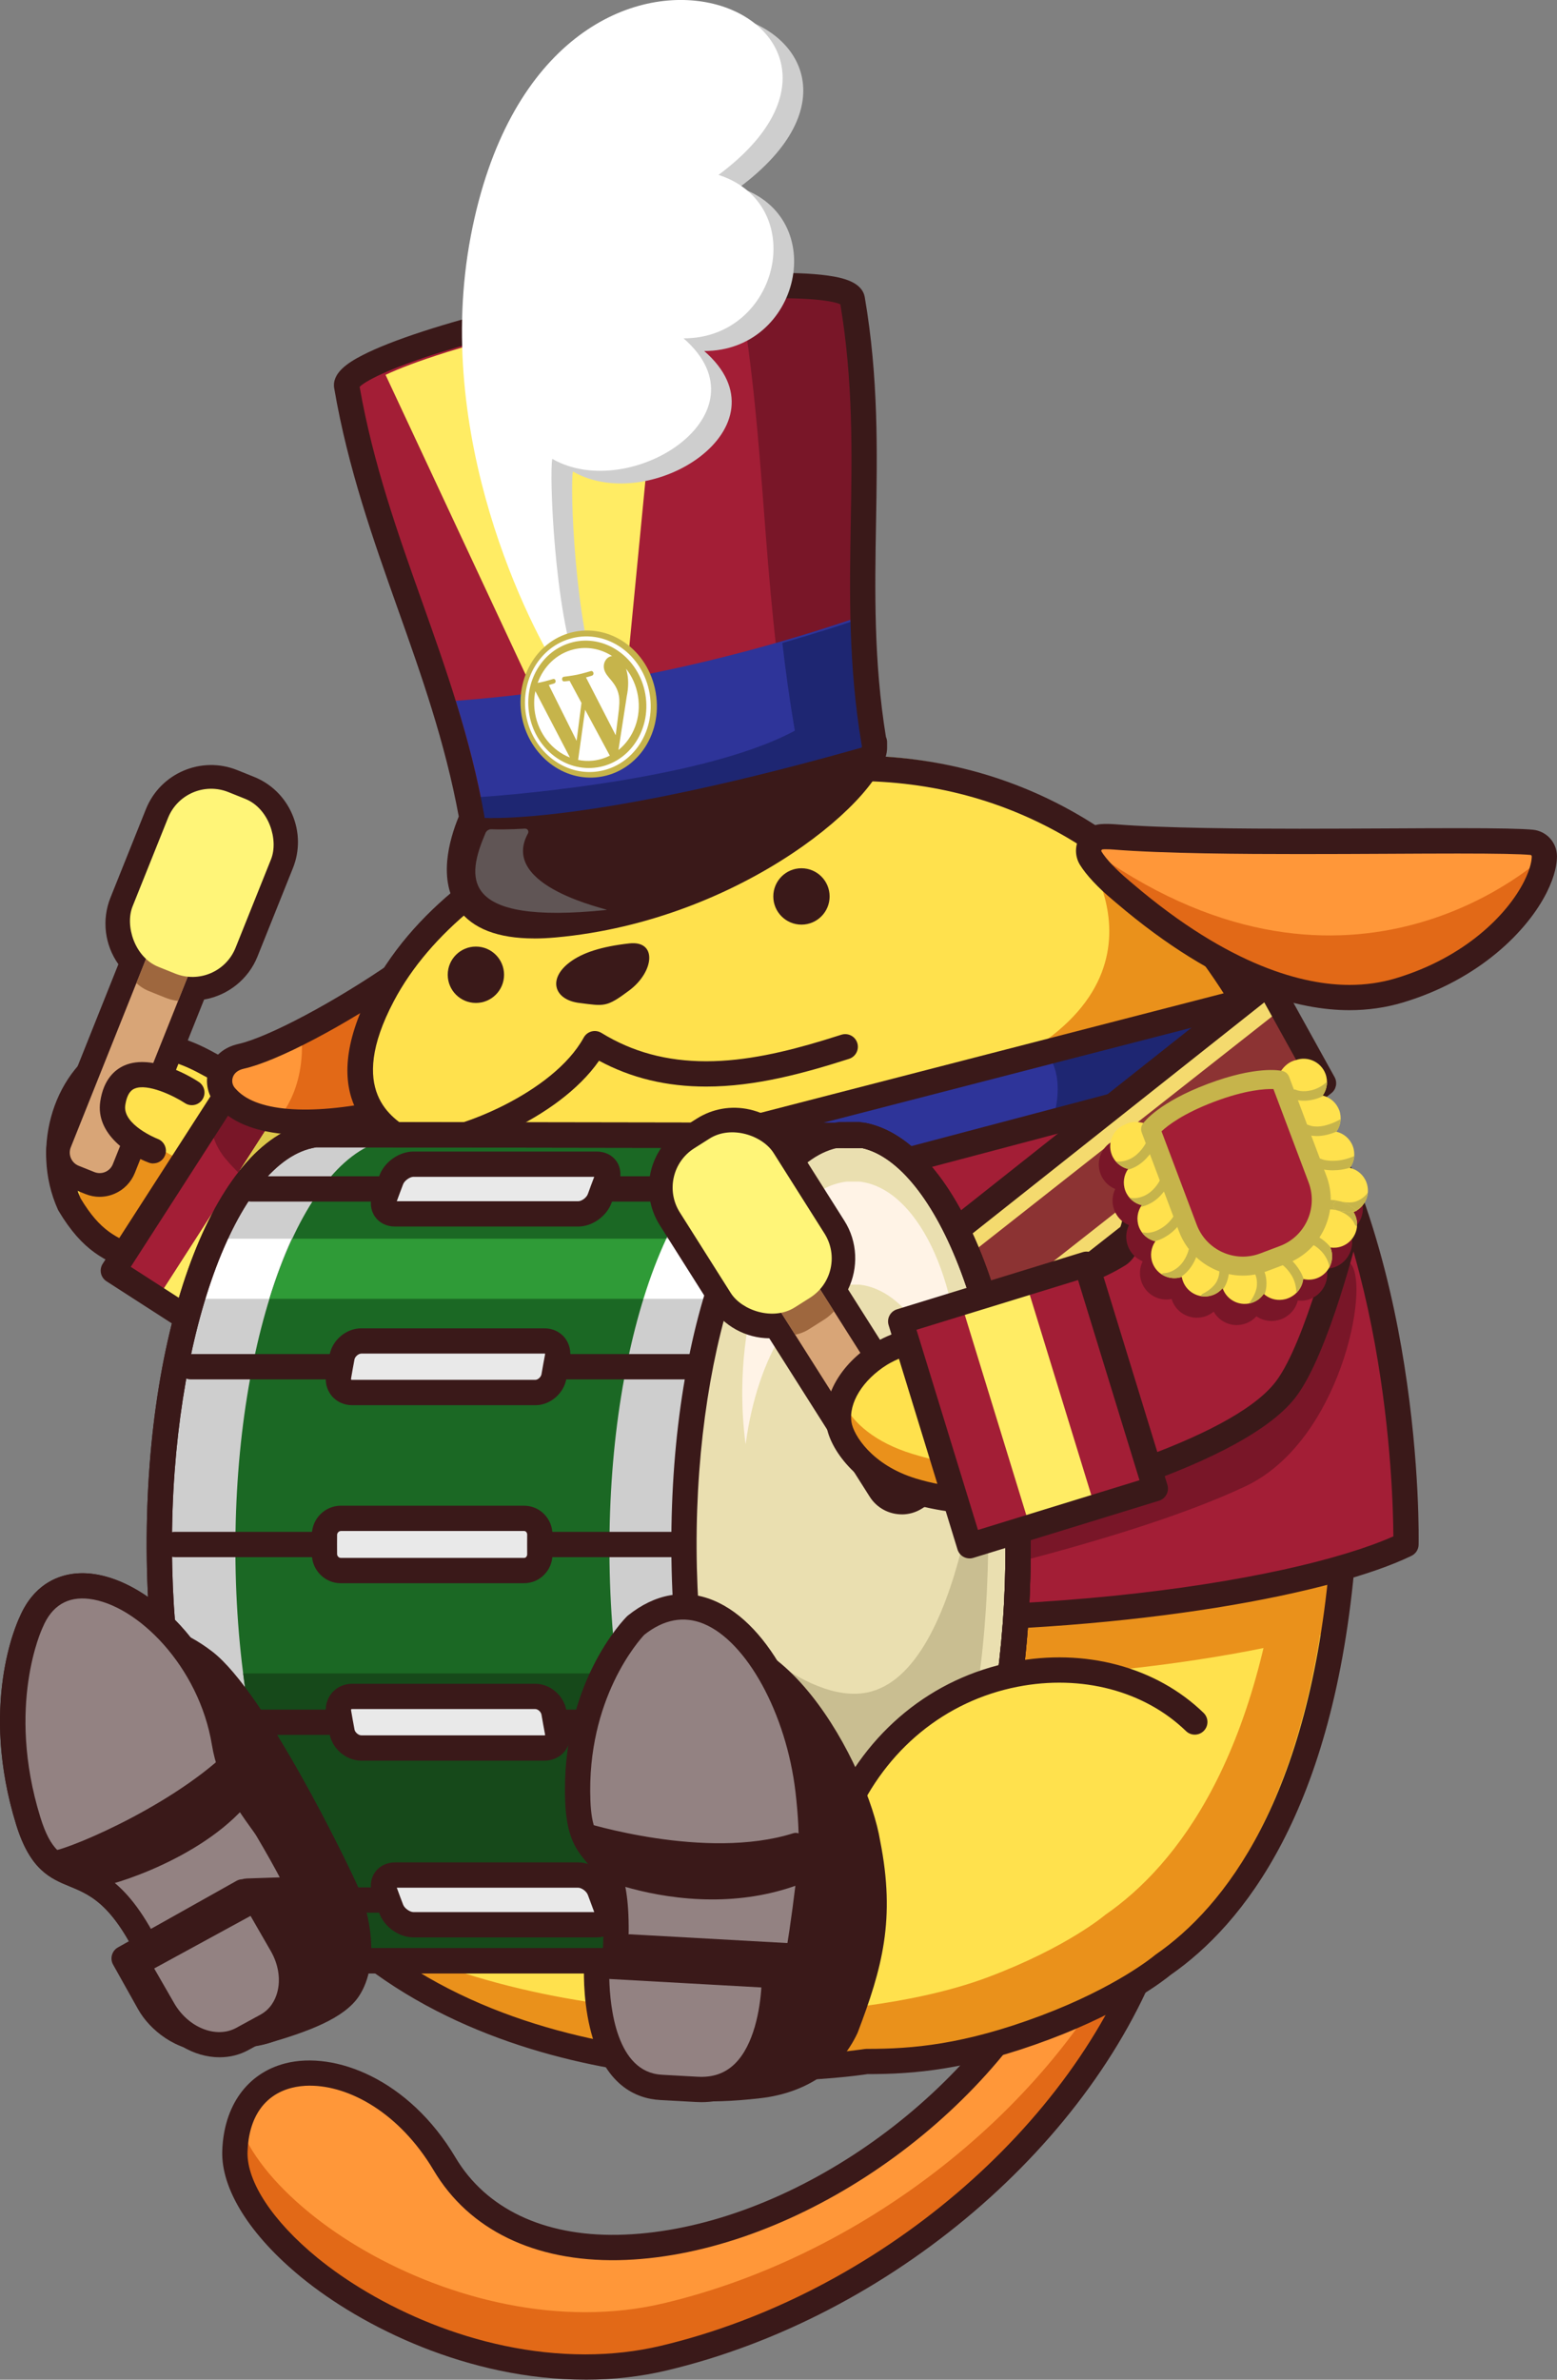 <?xml version="1.0" encoding="UTF-8"?>
<svg id="_レイヤー_2" data-name="レイヤー 2" xmlns="http://www.w3.org/2000/svg" xmlns:xlink="http://www.w3.org/1999/xlink" viewBox="0 0 492.69 752.34">
  <rect x="0" y="0" width="492.69" height="752.34" fill="#808080" stroke="none"/>
  <defs>
    <style>
      .cls-1 {
        fill: #e26917;
      }

      .cls-1, .cls-2, .cls-3, .cls-4, .cls-5, .cls-6, .cls-7, .cls-8, .cls-9, .cls-10, .cls-11, .cls-12, .cls-13, .cls-14, .cls-15, .cls-16, .cls-17, .cls-18, .cls-19, .cls-20, .cls-21, .cls-22, .cls-23, .cls-24, .cls-25, .cls-26, .cls-27, .cls-28, .cls-29, .cls-30 {
        stroke-width: 0px;
      }

      .cls-2 {
        fill: #d8a577;
      }

      .cls-3 {
        fill: #16491a;
      }

      .cls-4 {
        fill: #ffec64;
      }

      .cls-5 {
        fill: #ffe14d;
      }

      .cls-31 {
        clip-path: url(#clippath-2);
      }

      .cls-6 {
        fill: #ff9739;
      }

      .cls-7 {
        fill: #fff3e6;
      }

      .cls-8 {
        fill: #1b6824;
      }

      .cls-9 {
        fill: none;
      }

      .cls-10 {
        fill: #fff578;
      }

      .cls-11 {
        fill: #e9e9e9;
      }

      .cls-12, .cls-19 {
        fill: #791628;
      }

      .cls-13 {
        fill: #1e2672;
      }

      .cls-14 {
        fill: #8c3333;
      }

      .cls-15 {
        fill: #ddc84b;
      }

      .cls-16 {
        fill: #fff;
      }

      .cls-17 {
        fill: #3a1919;
      }

      .cls-18 {
        fill: #eadfb0;
      }

      .cls-19 {
        fill-rule: evenodd;
      }

      .cls-20 {
        fill: #9e673e;
      }

      .cls-21 {
        fill: #a31e36;
      }

      .cls-32 {
        clip-path: url(#clippath);
      }

      .cls-33 {
        clip-path: url(#clippath-3);
      }

      .cls-22 {
        fill: #2f9b37;
      }

      .cls-23 {
        fill: #605555;
      }

      .cls-24 {
        fill: #938282;
      }

      .cls-25 {
        fill: #c9be91;
      }

      .cls-26 {
        fill: #2e3499;
      }

      .cls-27 {
        fill: #c6b44b;
      }

      .cls-28 {
        fill: #f4da6e;
      }

      .cls-29 {
        fill: #cecece;
      }

      .cls-30 {
        fill: #ea911b;
      }
    </style>
    <clipPath id="clippath">
      <path class="cls-9" d="m292.27,467.72l-4.51,2.86c-2.1,1.33-4.88.7-6.2-1.4l-37.24-58.71,12.12-7.67,37.24,58.71c1.33,2.1.7,4.88-1.4,6.2Z"/>
    </clipPath>
    <clipPath id="clippath-2">
      <path class="cls-9" d="m25.56,373.62l-4.86-2.22c-2.26-1.03-3.26-3.7-2.23-5.96l24.69-54.16,13.05,5.95-24.69,54.16c-1.03,2.26-3.7,3.26-5.96,2.23Z"/>
    </clipPath>
    <clipPath id="clippath-3">
      <path class="cls-9" d="m29.86,370.55l-4.96-1.99c-2.31-.92-3.42-3.54-2.5-5.85l25.81-64.55,13.31,5.34-25.81,64.55c-.92,2.31-3.54,3.42-5.85,2.5Z"/>
    </clipPath>
  </defs>
  <g id="_レイヤー_1-2" data-name="レイヤー 1">
    <g>
      <path id="silhouette" class="cls-9" d="m367.95,617.24c22.36-15.46,50.33-50.34,56.91-128.79,4.07-48.46-1.61-103.23-14.45-139.54-3.75-10.59-8.09-20.74-13.3-30.09-20.69-37.15-43.47-52.03-43.49-52.04-1.27-.97-2.55-1.92-3.86-2.85-1.76-1.27-3.55-2.52-5.4-3.72,0,0,0,0-.01,0,0,0,0,0-.01,0-20.79-13.31-44.21-20.45-69.62-21.22h0s0,0,0,0c-2.09-.06-4.2-.1-6.28-.1-60.51,0-123.04,25.67-147.39,71.79-19.36,36.66,7.08,46.95,9.21,49.39,10.71,9.58-22.11,115.97-22.11,115.97-17.14,1.99-46.18,14.14-49.9,41.83-.05.36,1.2,5.8,1.78,8.14.03.12.05.25.09.37.17.67.34,1.34.51,2.01-6.38-4.61-13.25-7.06-19.97-7.06-7.65,0-14.71,3.28-19.36,8.99-5.36,6.59-7.18,15.69-5.13,25.63,4.87,23.56,45.04,67.51,73.31,74.3,2.36.57,4.54.85,6.48.85,4.65,0,8.08-1.63,10.19-4.85,3.69-5.64,2.53-14.91.75-21.23,62.89,59.56,167.3,42.74,167.3,42.74h.4c14.57,0,31.18-1.36,56.24-10.77,25.06-9.42,37.12-19.72,37.12-19.72Z"/>
      <g>
        <path class="cls-12" d="m183.32,424.79s-33.59,16.92-48.79,17.96c-24.7,1.7-75.64-44.49-75.64-44.49l31.16-48.11s38.69,23.08,49.94,27.98c6.27,2.73,48.3-25.8,65.82,8.63,11.28,22.16-22.49,38.03-22.49,38.03Z"/>
        <path class="cls-17" d="m133.26,446.79c-26.49,0-74.97-43.67-77.06-45.57-1.45-1.32-1.74-3.49-.67-5.14l31.17-48.11c1.17-1.81,3.56-2.36,5.41-1.26.38.23,37.86,22.56,49.16,27.6,1.37-.06,5.24-1.4,8.39-2.48,15.78-5.43,45.15-15.54,59.73,13.11,3.08,6.05,3.57,12.24,1.46,18.39-5.14,15-24.37,24.38-25.77,25.05-1.94.97-34.59,17.28-50.27,18.36-.5.04-1.02.05-1.54.05Zm-69.15-49.24c15.66,13.74,52.38,42.41,70.15,41.2,14.22-.98,46.94-17.38,47.26-17.54.03-.02.06-.03.09-.05h0c.17-.08,17.55-8.41,21.67-20.44,1.39-4.08,1.06-8.05-1.03-12.16-10.54-20.71-30.48-15.89-49.99-9.17-6.97,2.4-10.81,3.72-13.86,2.4-9.52-4.14-37.39-20.51-47.08-26.24l-27.21,42.01Z"/>
      </g>
      <path class="cls-5" d="m21.95,380.73c10.01,16.77,17.89,14.54,32.46,22.51,16.64,9.11,26.22,8.54,33.6-1.59,5.93-8.16,11.78-18.97,13.85-39.52,1.16-4.63-21.33-18.06-37.33-26.57-11.12-5.91-20.48-6.22-27.53-3.11-15.32,7.32-23.34,29.87-15.04,48.28Z"/>
      <path class="cls-30" d="m28.87,389.09c8.09,11.14,15.13,8.04,25.54,14.15,11.89,6.98,20.64,9.99,24.73,4.37,6.99-3.65,10.73-8.63,16.37-21.39.39-2.75-30.51-14.82-41.92-21.38-7.93-4.56-14.21-5.52-18.67-4.2-9.64,3.23-13.13,16.43-6.05,28.45Z"/>
      <path class="cls-17" d="m73.72,413.73c-7.03,0-14.37-3.23-21.23-6.98-4.06-2.22-7.53-3.59-10.88-4.91-8.22-3.24-15.32-6.04-23.09-19.05-.08-.13-.15-.27-.21-.41-8.97-19.91-1.04-44.92,16.97-53.53.04-.02.08-.04.11-.05,6.22-2.74,16.65-4.4,31.02,3.24,40.24,21.39,40.11,27.76,39.4,30.78-2.23,21.72-8.61,33.01-14.56,41.19-5.19,7.13-11.23,9.73-17.52,9.73Zm-48.21-34.85c6.31,10.49,11.38,12.49,19.04,15.51,3.42,1.35,7.29,2.88,11.79,5.34,16.75,9.16,23.3,6.63,28.44-.44,5.32-7.31,11.02-17.44,13.06-37.21-1.92-3.13-14.58-12.03-35.19-22.99-9.1-4.84-17.39-5.88-23.98-3.01-13.9,6.69-20.13,27.02-13.16,42.8Zm72.46-17.73s0,0,0,0c0,0,0,0,0,0Z"/>
      <g>
        <rect class="cls-21" x="53.82" y="340.61" width="50.78" height="81.31" transform="translate(219.06 17.84) rotate(32.78)"/>
        <path class="cls-12" d="m79.88,333.34l-13.34,20.71c.25,4.2,1.62,8.44,4.83,12.3,7.95,9.57,21.85,18.69,31.86,24.52l19.35-30.04-42.69-27.49Z"/>
        <rect class="cls-4" x="70.33" y="340.61" width="17.77" height="81.31" transform="translate(219.06 17.84) rotate(32.78)"/>
        <g>
          <polygon class="cls-4" points="93.76 342.28 75.44 370.72 49.73 410.64 64.67 420.26 89.31 382 108.7 351.9 93.76 342.28"/>
          <path class="cls-15" d="m93.76,342.28l-18.32,28.45c4.08,4,8.95,7.83,13.87,11.28l19.39-30.11-14.94-9.62Z"/>
        </g>
        <path class="cls-17" d="m78.54,433.2c-.74,0-1.49-.21-2.16-.64l-42.69-27.49c-.89-.58-1.52-1.48-1.74-2.52-.22-1.04-.03-2.12.55-3.01l44.03-68.36c.58-.89,1.48-1.52,2.52-1.74,1.04-.22,2.12-.03,3.01.55l42.69,27.5c1.86,1.2,2.39,3.67,1.2,5.53l-44.03,68.36c-.76,1.19-2.05,1.83-3.37,1.83Zm-37.16-32.69l35.96,23.16,39.7-61.64-35.96-23.16-39.7,61.64Z"/>
      </g>
      <path class="cls-6" d="m138.75,294.24l-12.06,13.03c-18.67,12.98-40.33,24.46-50.38,26.7-1.6.35-2.96,1-4.05,1.91-2.23,1.85-3.22,4.81-2.54,7.59.31,1.28.96,2.45,1.87,3.4,1.08,1.2,2.14,2.11,3.41,2.97,9.74,6.57,29.45,6.76,55.18-.11l6.85-1.83c-4.43-15.91-10.21-32.95,1.73-53.66Z"/>
      <path class="cls-1" d="m135.27,295.92l-12.06,13.03c-9.05,6.29-19.06,12.51-27.86,17.22,1.76,19.44-8.07,28.26-8.07,28.26,8.58-.37,28.22-.04,39.4-3.03l6.85-1.83c-4.43-15.91-10.21-32.95,1.73-53.66Z"/>
      <path class="cls-17" d="m96.68,358.83c-10.18,0-18.33-1.89-23.94-5.68-1.54-1.05-2.85-2.18-4.11-3.57-1.37-1.44-2.34-3.23-2.81-5.16-1.04-4.26.48-8.82,3.87-11.63,1.58-1.32,3.51-2.24,5.74-2.74,9.39-2.09,30.68-13.41,48.61-25.83l11.77-12.71c1.38-1.5,3.67-1.71,5.31-.5,1.64,1.21,2.11,3.46,1.09,5.22-10.48,18.16-6.19,33.37-2.05,48.07l.71,2.52c.29,1.03.15,2.13-.38,3.06-.53.93-1.41,1.6-2.44,1.88l-6.85,1.83c-13.08,3.49-24.73,5.24-34.51,5.24Zm31.68-47.86c-19.2,13.28-40.64,24.55-51.2,26.9-.96.21-1.76.58-2.36,1.08-1.06.88-1.53,2.27-1.22,3.57.15.59.45,1.14.87,1.58.03.03.06.06.08.09.85.94,1.65,1.64,2.68,2.33,8.77,5.92,28.18,5.67,51.9-.66l2.94-.78c-2.9-10.32-5.82-21.56-3.7-34.11Z"/>
      <path class="cls-6" d="m368.51,601.89c-12.74,8.77-25.19,15.08-36.99,19.63l-.76,1.39c-26.78,49-84.91,86.67-135.21,87.62-25.07.45-44.5-8.97-54.87-26.42-13.76-23.13-35.28-31.54-49.43-27.9-10.35,2.67-16.51,11.39-16.92,23.93-.35,10.82,8.24,24.2,23.55,36.72,20.89,17.08,53.81,31.47,87.32,31.47,8.29,0,16.63-.88,24.82-2.82,69.54-16.47,133.22-70.69,154.85-131.86l3.76-11.86s-.09.06-.13.09Z"/>
      <path class="cls-1" d="m360.62,607.03c-24.9,56.7-85.15,105.65-150.6,121.15-8.19,1.94-16.53,2.82-24.82,2.82-33.51,0-66.43-14.39-87.32-31.47-11.47-9.38-19.16-19.24-22.16-28.14-.82,2.65-1.29,5.58-1.39,8.76-.35,10.82,8.24,24.2,23.55,36.72,20.89,17.08,53.81,31.47,87.32,31.47,8.29,0,16.63-.88,24.82-2.82,69.54-16.47,133.21-70.69,154.85-131.86l3.76-11.86s-.09.06-.13.09c-2.64,1.82-5.27,3.53-7.88,5.14Z"/>
      <path class="cls-17" d="m185.2,752.34c-37.05,0-70.71-16.72-89.85-32.37-16.29-13.32-25.41-27.88-25.02-39.95.46-14.24,7.9-24.58,19.92-27.68,15.6-4.01,39.11,4.92,53.87,29.73,9.63,16.21,27.9,24.89,51.36,24.47,48.97-.93,105.62-37.71,131.77-85.54l.76-1.39c.45-.83,1.19-1.47,2.07-1.81,12.51-4.83,24.67-11.29,36.16-19.19.03-.02.09-.07.1-.07,1.4-.99,3.28-.97,4.67.04,1.39,1.01,1.97,2.8,1.45,4.44l-3.76,11.86s-.03.08-.04.12c-22.07,62.38-86.92,117.66-157.7,134.42-8.21,1.94-16.87,2.93-25.74,2.93Zm-87.09-92.96c-2.07,0-4.04.24-5.87.71-8.62,2.22-13.56,9.39-13.91,20.19-.3,9.42,7.95,21.94,22.08,33.5,18.08,14.78,49.84,30.56,84.79,30.56,8.25,0,16.29-.91,23.9-2.71,68.26-16.17,130.75-69.31,151.98-129.24l.37-1.17c-8.76,5.31-17.85,9.83-27.12,13.51l-.06.12c-27.41,50.16-87.02,88.72-138.64,89.7-26.52.46-47.22-9.6-58.39-28.38-10.91-18.34-26.8-26.78-39.13-26.78Z"/>
      <path id="silhouette-2" data-name="silhouette" class="cls-5" d="m367.95,617.24c22.36-15.46,50.33-50.34,56.91-128.79,4.07-48.46-1.61-103.23-14.45-139.54-3.75-10.59-8.09-20.74-13.3-30.09-20.69-37.15-43.47-52.03-43.49-52.04-1.27-.97-2.55-1.92-3.86-2.85-1.76-1.27-3.55-2.52-5.4-3.72,0,0,0,0-.01,0,0,0,0,0-.01,0-20.79-13.31-44.21-20.45-69.62-21.22h0s0,0,0,0c-2.09-.06-4.2-.1-6.28-.1-60.51,0-123.04,25.67-147.39,71.79-19.36,36.66,7.08,46.95,9.21,49.39,10.71,9.58-22.11,115.97-22.11,115.97-17.14,1.99-46.18,14.14-49.9,41.83-.05.36,1.2,5.8,1.78,8.14.03.12.05.25.09.37.17.67.34,1.34.51,2.01-6.38-4.61-13.25-7.06-19.97-7.06-7.65,0-14.71,3.28-19.36,8.99-5.36,6.59-7.18,15.69-5.13,25.63,4.87,23.56,45.04,67.51,73.31,74.3,2.36.57,4.54.85,6.48.85,4.65,0,8.08-1.63,10.19-4.85,3.69-5.64,2.53-14.91.75-21.23,62.89,59.56,167.3,42.74,167.3,42.74h.4c14.57,0,31.18-1.36,56.24-10.77,25.06-9.42,37.12-19.72,37.12-19.72Z"/>
      <path class="cls-30" d="m406.32,352.12c-3.75-10.59-8.09-20.74-13.3-30.09-16.25-29.18-33.79-44.62-40.58-49.9,6.18,7.53,12.94,17.05,19.49,28.81,5.21,9.35,9.55,19.49,13.3,30.09,12.85,36.31,25.52,97.08,21.45,145.54-6.58,78.45-34.55,113.34-56.91,128.79,0,0-12.06,10.31-37.12,19.72-25.06,9.42-56.63,10.77-56.63,10.77,0,0-111.41,10.81-174.3-48.74,1.78,6.31,2.94,15.59-.75,21.23-2.1,3.22-5.53,4.85-10.19,4.85-1.94,0-4.12-.29-6.48-.85-9.89-2.37-21.23-9.3-32.01-18.31,15.3,18.21,36.3,35.37,53.1,39.4,2.36.57,4.54.85,6.48.85,4.65,0,8.08-1.63,10.19-4.85,3.69-5.64,2.53-14.91.75-21.23,62.89,59.56,167.3,42.74,167.3,42.74h.4c14.57,0,31.18-1.36,56.24-10.77,25.06-9.42,37.12-19.72,37.12-19.72,22.36-15.46,50.33-50.34,56.92-128.79,4.07-48.46-1.61-103.23-14.46-139.54Z"/>
      <path class="cls-30" d="m119,424.93c.37-1.51.72-2.98,1.06-4.42-5.62,18.27-13.54,42.75-18.01,56.47,1.03-.22,2.03-.41,2.99-.57,2.12-7.15,8.46-28.93,13.96-51.49Z"/>
      <path class="cls-30" d="m422.24,391.07c-5.53-13.73-12.53-26.98-21.4-38.62-114.11,23.48-199.18,47.98-199.18,47.98-34.57-1.13-77.12-3.14-77.12-3.14,0,1.64-2.72,11.05-6.47,23.23-.34,1.44-.7,2.91-1.06,4.42-5.5,22.55-11.84,44.34-13.96,51.49-.96.16-1.96.35-2.99.57-2.09,6.4-3.42,10.46-3.42,10.46,5.89,15.99,25.8,28.87,106.87,40.31,93.41,9.49,177.43.21,220.76-12.75,1.05-7,1.93-14.4,2.58-22.23,2.82-33.57,1-70.16-4.62-101.71Z"/>
      <path class="cls-30" d="m342.59,268.66s35.5,47.1-39.24,74.24l93.76-24.07s-9.2-29.77-54.53-50.17Z"/>
      <path class="cls-17" d="m240.4,657.94c-7.97,0-16.98-.33-26.65-1.26-29.02-2.77-69.05-11.61-101.19-37.44.13,4.48-.54,9.31-3.07,13.17-1.99,3.04-5.95,6.66-13.53,6.66-2.26,0-4.75-.32-7.41-.96-30.02-7.21-71.1-52.27-76.29-77.38-2.31-11.15-.2-21.43,5.94-28.97,5.42-6.65,13.6-10.46,22.47-10.46,4.64,0,9.36,1.03,13.96,3.03-.44-2.23-.38-2.67-.34-3.02,4-29.8,33.55-42.08,50.76-44.9,2.12-7.15,8.46-28.93,13.96-51.49,12.6-51.65,9.02-59.12,8.47-59.89-.03-.03-.06-.05-.09-.08-.23-.16-.79-.5-1.25-.77-6.72-4.03-27.16-16.3-8.63-51.39,14.79-28.01,43.53-45.36,65.04-54.98,26.92-12.04,58.23-18.95,85.88-18.95h0c2.12,0,4.26.03,6.38.1,0,0,.02,0,.02,0,26.14.79,50.25,8.14,71.66,21.85h.01s0,.01.01.02c0,0,.01,0,.02.01,1.71,1.11,3.47,2.33,5.56,3.83,1.16.83,2.39,1.73,3.84,2.84,1.99,1.35,24.44,17.05,44.66,53.35,5.01,9,9.45,19.04,13.58,30.7,13.02,36.8,18.78,92.23,14.67,141.21-6.7,79.87-35.46,115.67-58.47,131.64-1.64,1.36-14.01,11.22-38.14,20.29-25.79,9.7-42.95,11.03-57.64,11.03h-.09c-2.29.35-15.32,2.2-34.11,2.2Zm-133.5-52.94c1,0,1.99.37,2.75,1.1,31.61,29.93,74.36,39.69,104.66,42.61,33.1,3.19,59-.87,59.26-.91.21-.03.42-.05.63-.05h.4c13.94,0,30.23-1.27,54.83-10.52,23.98-9.01,35.81-18.93,35.93-19.03.1-.09.21-.17.32-.25,21.62-14.94,48.75-48.9,55.2-125.84,4.02-47.94-1.57-102.06-14.24-137.87-3.97-11.23-8.23-20.87-13.02-29.47-19.79-35.53-41.29-50.05-42.2-50.65-.09-.06-.19-.13-.27-.2-1.37-1.04-2.56-1.92-3.7-2.73-2-1.44-3.66-2.59-5.25-3.62,0,0,0,0,0,0-20.15-12.9-42.86-19.83-67.5-20.59-.03,0-.06,0-.09,0-2.05-.06-4.12-.09-6.16-.09-52.63,0-120.83,26.05-143.85,69.66-14.99,28.4-.51,37.08,5.68,40.79,1.23.74,2.08,1.25,2.75,1.94,2.54,2.38,4.72,7.46,2.22,25.85-1.4,10.31-4.15,23.93-8.16,40.49-6.8,28.07-15.02,55.31-15.1,55.58-.46,1.53-1.78,2.63-3.37,2.82-16.72,1.95-42.72,13.63-46.32,37.86.25,1.3,1.1,5.03,1.63,7.17l.06.28c.18.74.35,1.39.52,2.04.43,1.63-.21,3.36-1.6,4.32-1.39.96-3.24.94-4.61-.05-5.71-4.12-11.81-6.3-17.63-6.3-6.45,0-12.37,2.74-16.26,7.51-4.59,5.63-6.12,13.55-4.31,22.3,4.56,22.06,43.77,64.84,70.33,71.22,2.05.49,3.92.74,5.54.74,4.35,0,5.98-1.74,6.84-3.04,2.74-4.19,1.92-12.02.25-17.96-.49-1.73.24-3.58,1.78-4.51.64-.39,1.36-.58,2.07-.58Zm-44.67-83.49h0s0,0,0,0Zm65.29-156.43s0,0,.01,0c0,0,0,0-.01,0Zm-.33-.34s.08.09.13.14c-.04-.05-.09-.09-.13-.14Z"/>
      <g>
        <path class="cls-21" d="m402.84,332.66c-114.11,23.48-199.18,47.98-199.18,47.98-34.57-1.13-77.12-3.14-77.12-3.14,0,5.25-27.9,93.16-27.9,93.16,5.89,15.99,25.8,25.87,106.87,37.31,109.51,11.12,206.12-3.55,239.39-19.7,0,0,2.09-97.64-42.06-155.61Z"/>
        <path class="cls-17" d="m282.39,515.88c-24.33,0-50.29-1.18-77.29-3.92-.05,0-.1-.01-.16-.02-40.5-5.72-65.93-11.01-82.46-17.17-15.62-5.81-23.87-12.61-27.6-22.72-.31-.83-.33-1.75-.06-2.59,10.45-32.94,27.19-86.96,27.71-92.06.03-1.05.47-2.06,1.24-2.79.79-.75,1.87-1.15,2.95-1.1.42.02,42.4,2,76.44,3.12,7.91-2.25,90.93-25.67,198.87-47.88,1.51-.31,3.06.27,3.99,1.49,23.32,30.61,33.73,72.01,38.36,101.34,4.99,31.65,4.54,55.77,4.52,56.78-.03,1.5-.9,2.86-2.25,3.51-24.1,11.7-85.66,24-164.26,24Zm-76.4-11.87c109.97,11.15,202.09-3.7,234.92-18.29-.07-15.25-2.27-97.35-39.75-148.62-111.42,23.03-195.55,47.15-196.39,47.39-.4.12-.82.16-1.24.15-28.58-.94-62.99-2.49-73.78-2.99-3.83,15.86-20.64,69.22-26.87,88.85,5.71,13.1,25,22.47,103.11,33.5Zm-83.45-126.57s0,.05,0,.07c0-.02,0-.05,0-.07Z"/>
      </g>
      <path class="cls-19" d="m380.23,441.6c-23.22,13.8-102.29,23.79-102.29,23.79l-.88,38.97s77.05-15.53,117.09-34.49c29.97-14.19,39.42-63.09,33.32-70.23-4.76-5.57-26.47,29.61-47.24,41.96Z"/>
      <g>
        <path class="cls-26" d="m119.88,367.23l2.54,18.36c.12.93.87,1.64,1.8,1.73l66.2,5.06s.03-.19.07-.54c1.3-11.03-6.82-20.95-17.88-22.01l-50.55-4.85c-1.28-.12-2.34.98-2.17,2.25Z"/>
        <path class="cls-17" d="m190.41,396.38c-.1,0-.2,0-.3-.01l-66.2-5.06c-2.88-.27-5.09-2.41-5.46-5.2l-2.53-18.33s0-.02,0-.03c-.24-1.82.36-3.63,1.63-4.95,1.28-1.32,3.07-1.97,4.89-1.8l50.55,4.85c6.47.62,12.28,3.75,16.36,8.8,4.04,5.01,5.86,11.28,5.11,17.65-.05.46-.1.72-.1.72-.33,1.94-2.01,3.36-3.95,3.36Zm-64.25-12.92l60.39,4.62c-.28-3.04-1.45-5.95-3.43-8.4-2.72-3.37-6.59-5.45-10.9-5.86l-48.03-4.61,1.97,14.26Zm.21,1.56v.03s0-.02,0-.03Z"/>
      </g>
      <path class="cls-26" d="m403.11,316.54l5.57,16.53c.04.93-.56,1.77-1.46,2.02l-216.8,57.29s-1.38-21.8,14.28-27.16l195.88-50.51c1.24-.35,2.48.55,2.54,1.83Z"/>
      <path class="cls-13" d="m330.94,332.66s6.2,5.84,2.68,19.62l75.05-19.22-5.57-16.53-72.16,16.12Z"/>
      <path class="cls-17" d="m190.41,396.38c-.83,0-1.65-.26-2.34-.75-.97-.7-1.58-1.8-1.65-2.99-.06-1.01-1.36-24.92,16.98-31.2.1-.03.2-.06.3-.09l195.88-50.51c1.69-.48,3.56-.14,5.05.93,1.3.94,2.15,2.33,2.41,3.88l5.44,16.14c.12.35.19.71.2,1.08.14,2.82-1.67,5.31-4.38,6.07l-216.85,57.31c-.34.09-.68.13-1.02.13Zm15.44-27.33c-8.31,2.94-10.63,12.22-11.25,18.08l209.43-55.34-4.29-12.74-193.89,50Zm195.8-50.49l-.08.02s.05-.01.08-.02Z"/>
      <path class="cls-17" d="m187.97,505.21h-.08c-1.9-.04-3.41-1.62-3.37-3.52l2.44-109.39c.04-1.88,1.58-3.37,3.44-3.37h.08c1.9.04,3.41,1.62,3.37,3.52l-2.44,109.39c-.04,1.88-1.58,3.37-3.44,3.37Z"/>
      <g>
        <g>
          <path class="cls-4" d="m184.53,440.06c-7.35,0-14.27-.6-20.65-1.81-1.79-.34-2.97-2.07-2.64-3.87.34-1.79,2.08-2.97,3.87-2.64,11.85,2.24,32.09,3.38,61.27-3.96,1.77-.45,3.57.63,4.01,2.4.45,1.77-.63,3.57-2.4,4.01-15.47,3.89-30.17,5.85-43.46,5.85Z"/>
          <g>
            <circle class="cls-4" cx="158.04" cy="434.42" r="8.79"/>
            <path class="cls-27" d="m158.03,445.71c-2.77,0-5.41-1-7.49-2.86-2.25-2-3.59-4.77-3.76-7.78s.83-5.91,2.84-8.16c2-2.25,4.77-3.59,7.78-3.76,3.01-.16,5.91.83,8.16,2.84,2.25,2,3.59,4.77,3.76,7.78h0c.36,6.21-4.4,11.56-10.62,11.92-.22.01-.45.02-.67.02Zm.02-17.58c-.12,0-.25,0-.37.01-1.68.1-3.21.84-4.33,2.1-1.12,1.25-1.68,2.87-1.58,4.54.1,1.68.84,3.21,2.1,4.33,1.25,1.12,2.88,1.69,4.54,1.58,3.46-.2,6.11-3.18,5.91-6.64h0c-.1-1.68-.84-3.21-2.1-4.33-1.16-1.03-2.63-1.59-4.17-1.59Z"/>
          </g>
          <g>
            <circle class="cls-4" cx="233.53" cy="430.41" r="8.79"/>
            <path class="cls-27" d="m233.51,441.7c-2.77,0-5.41-1-7.49-2.86-2.25-2-3.59-4.77-3.76-7.78s.83-5.91,2.84-8.16c2-2.25,4.77-3.59,7.78-3.76,6.16-.36,11.56,4.4,11.92,10.62h0c.17,3.01-.83,5.91-2.84,8.16-2,2.25-4.77,3.59-7.78,3.76-.22.01-.45.02-.67.02Zm.02-17.58c-.12,0-.25,0-.37.01-1.68.1-3.21.84-4.33,2.1-1.12,1.25-1.68,2.87-1.58,4.54.1,1.68.84,3.21,2.1,4.33,1.25,1.12,2.87,1.68,4.54,1.58,3.46-.2,6.11-3.18,5.91-6.64h0c-.19-3.34-2.97-5.92-6.27-5.92Z"/>
          </g>
        </g>
        <g>
          <path class="cls-4" d="m178.87,406.6c-5.72,0-11.16-.39-16.27-1.18-1.81-.28-3.04-1.97-2.76-3.78.28-1.8,1.96-3.04,3.78-2.76,11.89,1.84,32.15,2.29,61.1-6.04,1.75-.5,3.59.51,4.09,2.27.5,1.76-.51,3.59-2.27,4.09-17.06,4.91-33.24,7.4-47.66,7.4Z"/>
          <g>
            <circle class="cls-4" cx="156.67" cy="401.82" r="8.79"/>
            <path class="cls-27" d="m156.65,413.11c-2.64,0-5.18-.92-7.23-2.63-2.31-1.94-3.73-4.66-4-7.66-.55-6.2,4.05-11.69,10.25-12.24,6.18-.55,11.69,4.05,12.24,10.25.27,3-.65,5.93-2.59,8.24s-4.66,3.73-7.66,4c-.34.03-.68.04-1.01.04Zm.02-17.58c-.18,0-.37,0-.56.02-3.45.31-6.01,3.36-5.71,6.82.15,1.67.94,3.19,2.23,4.27,1.29,1.08,2.92,1.59,4.59,1.44,1.67-.15,3.19-.94,4.27-2.23,1.08-1.29,1.59-2.92,1.44-4.59-.29-3.27-3.04-5.73-6.26-5.73Z"/>
          </g>
          <g>
            <circle class="cls-4" cx="231.96" cy="395.16" r="8.79"/>
            <path class="cls-27" d="m231.94,406.45c-2.64,0-5.18-.92-7.23-2.63-2.31-1.94-3.73-4.66-4-7.66-.27-3,.65-5.93,2.59-8.24s4.66-3.73,7.66-4c3.01-.27,5.93.65,8.24,2.59,2.31,1.94,3.73,4.66,4,7.66h0c.27,3-.65,5.93-2.59,8.24s-4.66,3.73-7.66,4c-.34.03-.68.04-1.01.04Zm.03-17.58c-.19,0-.38,0-.56.03-1.67.15-3.19.94-4.27,2.23-1.08,1.29-1.59,2.92-1.44,4.59s.94,3.19,2.23,4.27c1.29,1.08,2.92,1.59,4.59,1.44,1.67-.15,3.19-.94,4.27-2.23,1.08-1.29,1.59-2.92,1.44-4.59h0c-.15-1.67-.94-3.19-2.23-4.27-1.14-.96-2.55-1.47-4.03-1.47Z"/>
          </g>
        </g>
        <g>
          <path class="cls-4" d="m185.38,473.98c-7.35,0-14.27-.6-20.65-1.81-1.79-.34-2.97-2.07-2.64-3.87.34-1.79,2.07-2.97,3.87-2.64,11.85,2.24,32.09,3.37,61.27-3.96,1.76-.45,3.57.63,4.01,2.4.45,1.77-.63,3.57-2.4,4.01-15.47,3.89-30.17,5.85-43.46,5.85Z"/>
          <g>
            <circle class="cls-4" cx="158.89" cy="468.34" r="8.79"/>
            <path class="cls-27" d="m158.89,479.63c-5.93,0-10.92-4.64-11.26-10.63-.36-6.21,4.4-11.56,10.62-11.92,3.01-.17,5.91.83,8.16,2.84,2.25,2,3.59,4.77,3.76,7.78h0c.36,6.21-4.4,11.56-10.62,11.92-.22.01-.44.02-.66.02Zm.01-17.58c-.12,0-.25,0-.37.01-3.46.2-6.11,3.18-5.91,6.64.2,3.46,3.19,6.13,6.64,5.91,3.46-.2,6.11-3.18,5.91-6.64h0c-.1-1.68-.84-3.21-2.1-4.33-1.16-1.03-2.63-1.59-4.17-1.59Z"/>
          </g>
          <g>
            <circle class="cls-4" cx="234.38" cy="464.33" r="8.79"/>
            <path class="cls-27" d="m234.36,475.62c-2.77,0-5.41-1-7.49-2.86-2.25-2-3.59-4.77-3.76-7.78s.83-5.91,2.84-8.16c2-2.25,4.77-3.59,7.78-3.76,3-.17,5.91.83,8.16,2.84,2.25,2,3.59,4.77,3.76,7.78h0c.36,6.21-4.4,11.56-10.62,11.92-.22.01-.45.02-.67.02Zm.02-17.58c-.12,0-.25,0-.37.01-1.68.1-3.21.84-4.33,2.1-1.12,1.25-1.68,2.87-1.58,4.54.1,1.68.84,3.21,2.1,4.33,1.25,1.12,2.86,1.68,4.54,1.58,3.46-.2,6.11-3.18,5.91-6.64h0c-.1-1.68-.84-3.21-2.1-4.33-1.16-1.03-2.63-1.59-4.17-1.59Z"/>
          </g>
        </g>
      </g>
      <path class="cls-17" d="m180.31,304.2c-7.09,5.32-4.95,11.89,2.97,12.88,7.93.99,8.54,1.51,15.85-3.96,7.92-5.94,8.91-15.85,0-14.86-8.91.99-14.86,2.97-18.82,5.94Z"/>
      <circle class="cls-17" cx="150.59" cy="308.17" r="8.91"/>
      <circle class="cls-17" cx="253.61" cy="283.41" r="8.91"/>
      <path class="cls-17" d="m134.67,365.36c-2.21,0-4-1.79-4-4s1.79-4,4-4c9.78,0,40.34-11.69,50.04-29.33.53-.96,1.42-1.66,2.48-1.94,1.06-.28,2.18-.11,3.12.46,9.83,6.04,20.68,8.97,33.17,8.97s25.15-3,37.12-6.63c.05-.02.1-.03.15-.05,1.85-.56,3.68-1.13,5.49-1.71,0,0,0,0,0,0,2.11-.67,4.36.49,5.03,2.59.67,2.1-.49,4.36-2.59,5.03h0s-.06.02-.09.03c0,0,0,0,0,0-14.21,4.54-29.5,8.74-45.11,8.74-12.58,0-23.72-2.68-33.92-8.17-13.06,18.76-43.76,30.01-54.9,30.01Z"/>
      <g>
        <polygon class="cls-28" points="418.81 342.48 145.67 556.97 126.7 528.15 401.27 310.84 418.81 342.48"/>
        <polygon class="cls-14" points="412.71 336.41 141.14 549.71 130.2 535.46 405.39 319.1 412.71 336.41"/>
        <path class="cls-17" d="m145.67,560.97c-.21,0-.43-.02-.64-.05-1.1-.18-2.08-.81-2.7-1.75l-18.97-28.83c-1.14-1.73-.77-4.05.86-5.34l274.57-217.31c.92-.73,2.12-1.02,3.27-.79,1.15.23,2.14.96,2.71,1.98l17.54,31.65c.95,1.72.52,3.87-1.03,5.08l-273.14,214.49c-.71.56-1.58.85-2.47.85Zm-13.61-31.96l14.56,22.13,267.04-209.7-13.6-24.54-268,212.11Z"/>
      </g>
      <g>
        <path class="cls-29" d="m99.79,358.71c-27.8,3.88-49.65,60.97-49.37,130.75.29,69.78,22.61,126.72,50.44,130.41h30.46s0-261.18,0-261.18l-31.54.02Z"/>
        <path class="cls-29" d="m131.33,358.71v-.02l-31.54.02c-27.8,3.88-49.65,60.97-49.37,130.75.29,69.78,22.61,126.72,50.44,130.41h172.47v-261.18l-142.01.02Z"/>
        <path class="cls-16" d="m63.78,391.62v18.99h21.41c2.08-6.89,4.43-13.26,7.01-18.99h-28.42Z"/>
        <path class="cls-8" d="m123.86,360.09c-27.8,3.88-49.65,60.97-49.37,130.75.29,69.78,22.61,126.72,50.44,130.41h118.36c-27.83-3.69-50.15-60.63-50.44-130.41-.29-69.78,21.57-126.87,49.37-130.75h-118.36Z"/>
        <path class="cls-3" d="m124.93,621.25h118.36c-22.53-2.99-41.45-40.87-47.99-92.21h-118.36c6.54,51.34,25.46,89.22,47.99,92.21Z"/>
        <path class="cls-16" d="m210.38,391.62c-2.58,5.74-4.93,12.1-7.01,18.99h20.2l6.81-18.99h-20.01Z"/>
        <g>
          <g>
            <path class="cls-17" d="m258.21,379.88H79.39c-2.21,0-4-1.79-4-4s1.79-4,4-4h178.82c2.21,0,4,1.79,4,4s-1.79,4-4,4Z"/>
            <g>
              <path class="cls-11" d="m121.65,378.82c.71-1.96,1.44-3.91,2.18-5.86,1.04-2.7,4.21-4.9,7-4.9,19.33,0,38.66,0,57.99,0,2.79,0,4.19,2.2,3.15,4.9-.75,1.95-1.47,3.9-2.18,5.86-.98,2.72-4.03,4.95-6.82,4.95-19.33,0-38.66,0-57.99,0-2.79,0-4.31-2.23-3.33-4.95Z"/>
              <path class="cls-17" d="m124.98,387.77c-2.62,0-4.93-1.13-6.32-3.11-1.42-2.02-1.7-4.64-.77-7.2h0c.72-1.98,1.45-3.96,2.21-5.93,1.63-4.26,6.25-7.47,10.74-7.47h57.99c2.62,0,4.91,1.13,6.26,3.09,1.39,2.02,1.62,4.66.63,7.24-.74,1.92-1.46,3.85-2.16,5.79-1.56,4.32-6.11,7.59-10.58,7.59h-58Zm.58-8h57.42c1,0,2.61-1.06,3.05-2.31.65-1.81,1.32-3.61,2.01-5.41h-57.2c-1.15,0-2.83,1.2-3.27,2.33-.69,1.79-1.35,3.58-2.01,5.38Z"/>
            </g>
          </g>
          <g>
            <path class="cls-17" d="m243.15,436.09H60.34c-2.21,0-4-1.79-4-4s1.79-4,4-4h182.81c2.21,0,4,1.79,4,4s-1.79,4-4,4Z"/>
            <g>
              <path class="cls-11" d="m107.14,435.13c.35-2.03.71-4.06,1.09-6.08.53-2.81,3.29-5.1,6.08-5.1,19.33,0,38.66,0,57.99,0,2.79,0,4.6,2.29,4.07,5.1-.38,2.03-.75,4.05-1.09,6.08-.48,2.81-3.11,5.12-5.9,5.12-19.33,0-38.66,0-57.99,0-2.79,0-4.73-2.31-4.25-5.12Z"/>
              <path class="cls-17" d="m169.39,444.25h-58c-2.5,0-4.83-1.06-6.39-2.9-1.57-1.87-2.23-4.38-1.8-6.89.35-2.05.72-4.11,1.11-6.16.88-4.68,5.28-8.35,10.01-8.35h58c2.49,0,4.79,1.05,6.31,2.88,1.55,1.88,2.17,4.41,1.69,6.96-.38,2-.74,4-1.08,6.01-.8,4.74-5.12,8.46-9.84,8.46Zm-55.07-16.31c-.88,0-1.98.95-2.15,1.84-.38,2-.74,4-1.08,6.01h0c-.04.24,0,.36.03.39.02.02.1.06.28.06h57.99c.83,0,1.8-.89,1.96-1.79.35-2.06.72-4.11,1.11-6.16.04-.19.02-.31,0-.36-.02,0-.07,0-.14,0h-58Zm-7.17,7.18h0,0Z"/>
            </g>
          </g>
          <g>
            <path class="cls-17" d="m238.14,492.29H55.32c-2.21,0-4-1.79-4-4s1.79-4,4-4h182.82c2.21,0,4,1.79,4,4s-1.79,4-4,4Z"/>
            <g>
              <path class="cls-11" d="m102.67,491.37c-.02-2.05-.02-4.11,0-6.16.03-2.85,2.38-5.17,5.17-5.17,19.33,0,38.66,0,57.99,0,2.79,0,5.01,2.33,4.98,5.17-.02,2.05-.02,4.11,0,6.16.03,2.85-2.19,5.18-4.98,5.17-19.33,0-38.66,0-57.99,0-2.79,0-5.14-2.33-5.17-5.17Z"/>
              <path class="cls-17" d="m165.84,500.54h-58c-5.01,0-9.12-4.1-9.16-9.14h0c-.02-2.08-.02-4.16,0-6.23.05-5.04,4.16-9.14,9.17-9.14h57.99c2.39,0,4.64.94,6.33,2.64,1.73,1.75,2.67,4.08,2.65,6.56-.02,2.03-.02,4.06,0,6.09.03,2.48-.91,4.81-2.65,6.56-1.69,1.71-3.94,2.65-6.33,2.65Zm-58-16.51c-.6,0-1.16.58-1.17,1.21-.02,2.02-.02,4.05,0,6.08h0c0,.64.56,1.21,1.17,1.21h58c.25,0,.47-.09.65-.28.12-.13.33-.41.33-.85-.02-2.08-.02-4.16,0-6.24,0-.45-.21-.73-.33-.86-.18-.18-.4-.28-.65-.28h-57.99Z"/>
            </g>
          </g>
          <g>
            <path class="cls-17" d="m243.15,548.49H60.34c-2.21,0-4-1.79-4-4s1.79-4,4-4h182.81c2.21,0,4,1.79,4,4s-1.79,4-4,4Z"/>
            <g>
              <path class="cls-11" d="m108.24,547.53c-.38-2.02-.75-4.05-1.09-6.08-.48-2.81,1.46-5.13,4.25-5.12,19.33,0,38.66,0,57.99,0,2.79,0,5.42,2.31,5.9,5.12.34,2.03.71,4.06,1.09,6.08.53,2.81-1.27,5.1-4.07,5.1-19.33,0-38.66,0-57.99,0-2.79,0-5.55-2.29-6.08-5.1Z"/>
              <path class="cls-17" d="m114.32,556.63c-4.72,0-9.12-3.67-10.01-8.35h0c-.39-2.05-.76-4.11-1.11-6.16-.42-2.52.24-5.03,1.81-6.89,1.56-1.84,3.88-2.9,6.38-2.9h58c4.71,0,9.03,3.71,9.84,8.45.34,2.01.7,4.01,1.08,6.01.48,2.55-.13,5.08-1.68,6.96-1.52,1.83-3.82,2.88-6.31,2.88h-58Zm-2.15-9.84c.17.9,1.28,1.84,2.15,1.84h58c.08,0,.13,0,.17-.02-.01-.03,0-.14-.03-.34-.39-2.05-.76-4.1-1.11-6.16-.15-.9-1.12-1.79-1.96-1.79h-57.99c-.15,0-.25.03-.27.06-.03.03-.07.16-.03.4.34,2,.7,4.01,1.08,6h0Z"/>
            </g>
          </g>
          <g>
            <path class="cls-17" d="m258.21,604.69H85.39c-2.21,0-4-1.79-4-4s1.79-4,4-4h172.82c2.21,0,4,1.79,4,4s-1.79,4-4,4Z"/>
            <g>
              <path class="cls-11" d="m123.83,603.61c-.75-1.95-1.48-3.9-2.18-5.86-.98-2.72.54-4.95,3.33-4.95,19.33,0,38.66,0,57.99,0,2.79,0,5.84,2.23,6.82,4.95.71,1.96,1.44,3.91,2.18,5.86,1.04,2.7-.36,4.9-3.15,4.9-19.33,0-38.66,0-57.99,0-2.79,0-5.97-2.2-7-4.9Z"/>
              <path class="cls-17" d="m188.83,612.51h-57.99c-4.49,0-9.11-3.21-10.74-7.47-.76-1.97-1.49-3.95-2.21-5.93-.93-2.55-.65-5.18.77-7.19,1.39-1.98,3.7-3.12,6.33-3.12h57.99c4.47,0,9.02,3.27,10.58,7.59.7,1.93,1.42,3.86,2.16,5.79.99,2.58.76,5.22-.63,7.24-1.35,1.97-3.63,3.09-6.26,3.09Zm-63.27-15.71c.65,1.8,1.32,3.59,2.01,5.38,0,0,0,0,0,0,.43,1.13,2.11,2.33,3.27,2.33h57.2c-.69-1.8-1.35-3.6-2.01-5.4-.45-1.25-2.06-2.31-3.06-2.31h-57.41Z"/>
            </g>
          </g>
        </g>
        <path class="cls-9" d="m274.66,358.69h-1.33s0,0,0,0l-142.01.02v-.02l-31.54.02c-27.8,3.88-49.65,60.97-49.37,130.75.29,69.78,22.61,126.72,50.44,130.41h24.98s5.49,0,5.49,0h112.87s29.13,0,29.13,0h1.33s0-261.18,0-261.18Z"/>
        <path class="cls-18" d="m216.44,489.47c.29,69.78,22.61,126.72,50.44,130.41l5.89-.02c27.8-3.88,49.65-60.97,49.37-130.75-.29-69.78-22.61-126.72-50.44-130.41l-5.89.02c-27.8,3.88-49.65,60.97-49.37,130.75Z"/>
        <path class="cls-17" d="m273.33,623.88H100.86c-.18,0-.35-.01-.53-.03-30.44-4.03-53.62-61.8-53.91-134.36-.3-72.57,22.41-130.49,52.81-134.73.19-.03.34-.05.56-.04l173.54.27c.27,0,.54.03.81.08,14.53,3.04,27.8,18.67,37.37,44.03,9.29,24.61,14.48,56.57,14.62,89.99h0c.29,70.97-21.63,128.35-51.15,134.43-.5.23-1.06.36-1.65.36Zm-172.19-8h171.24c.1-.02.2-.04.3-.06,25.33-4.2,45.73-61.04,45.46-126.69h0c-.13-32.49-5.14-63.46-14.1-87.2-8.35-22.13-19.68-36.29-31.14-38.94l-172.82-.27c-25.47,3.92-45.93,60.63-45.66,126.74.27,66.12,21.2,122.7,46.72,126.43Z"/>
        <path class="cls-7" d="m268.05,406.13h3.84c14.95,1.61,27.16,21.46,30.75,48.09.64-4.82,1.01-9.85,1.06-15.02.36-35.04-13.72-63.71-31.81-65.64h-3.84c-18.13,1.86-32.81,30.46-33.17,65.51-.06,6.08.31,11.97,1.06,17.56,3.71-27.88,16.65-48.91,32.11-50.5Z"/>
        <path class="cls-25" d="m272.75,535.34c-20.89,2.37-46.29-26.73-46.29-26.73-.5,7.21,8.42,49.58,16.79,64.1,10.35,17.96,20.24,23.72,27.01,23.06,52.19-5.09,42.19-140.41,40.91-148.69,0,0-5.7,84.55-38.42,88.26Z"/>
        <path class="cls-17" d="m266.62,623.88l-.27-.04c-30.44-4.03-53.62-61.8-53.91-134.36-.3-72.57,22.41-130.49,52.81-134.73l.54-.04,6.16-.02.27.04c30.44,4.03,53.62,61.8,53.91,134.36.3,72.57-22.41,130.49-52.81,134.73l-.54.04-6.16.02Zm-.52-261.17c-25.47,3.91-45.94,60.62-45.67,126.74.27,66.12,21.2,122.69,46.71,126.43l5.32-.02c25.47-3.91,45.94-60.62,45.67-126.74-.27-66.12-21.2-122.69-46.71-126.43l-5.32.02Z"/>
        <path class="cls-22" d="m210.84,391.62h-118.36c-2.65,5.71-5.07,12.08-7.22,18.99h118.36c2.14-6.92,4.56-13.28,7.22-18.99Z"/>
        <path class="cls-17" d="m273.33,623.88H100.86c-.18,0-.35-.01-.53-.03-30.44-4.03-53.62-61.8-53.91-134.36-.3-72.57,22.41-130.49,52.81-134.73.19-.03.34-.05.56-.04l173.54.27c.27,0,.54.03.81.08,14.53,3.04,27.8,18.67,37.37,44.03,9.29,24.61,14.48,56.57,14.62,89.99h0c.29,70.97-21.63,128.35-51.15,134.43-.5.23-1.06.36-1.65.36Zm-172.19-8h171.24c.1-.02.2-.04.3-.06,25.33-4.2,45.73-61.04,45.46-126.69h0c-.13-32.49-5.14-63.46-14.1-87.2-8.35-22.13-19.68-36.29-31.14-38.94l-172.82-.27c-25.47,3.92-45.93,60.63-45.66,126.74.27,66.12,21.2,122.7,46.72,126.43Z"/>
      </g>
      <g>
        <path class="cls-17" d="m285.37,478.77c-3.98,0-7.88-1.97-10.16-5.58l-31.78-50.09c-7.42-.06-14.45-3.84-18.56-10.32l-16.1-25.45c-6.54-10.35-3.45-24.09,6.89-30.63l4.83-3.05c5-3.16,10.94-4.19,16.74-2.88,5.8,1.3,10.73,4.77,13.89,9.77l16.1,25.45c4.17,6.58,4.46,14.84,1.14,21.65l31.63,49.86c1.72,2.71,2.27,5.93,1.57,9.06-.7,3.13-2.58,5.79-5.29,7.51l-4.51,2.85c-1.99,1.26-4.2,1.86-6.4,1.86Zm2.51-13.61h0s0,0,0,0Zm-40.61-57.51c1.82,0,3.57.66,4.93,1.85-.62-2.37-.05-4.95,1.63-6.86,2.12-2.4,2.41-5.95.72-8.63l-16.1-25.45c-1.02-1.61-2.62-2.73-4.51-3.16-1.88-.42-3.81-.1-5.43.92,0,0,0,0,0,0l-4.83,3.05c-3.35,2.12-4.36,6.58-2.23,9.93l16.1,25.45c1.64,2.59,4.88,3.87,7.88,3.11.61-.15,1.23-.23,1.84-.23Zm-22.76-47.66h0,0Z"/>
        <path class="cls-2" d="m292.27,467.72l-4.51,2.86c-2.1,1.33-4.88.7-6.2-1.4l-37.24-58.71,12.12-7.67,37.24,58.71c1.33,2.1.7,4.88-1.4,6.2Z"/>
        <g class="cls-32">
          <rect class="cls-20" x="224.9" y="363.82" width="35.12" height="59.52" rx="14.7" ry="14.7" transform="translate(-172.86 190.6) rotate(-32.32)"/>
        </g>
        <rect class="cls-10" x="220.45" y="356.9" width="35.12" height="59.52" rx="14.7" ry="14.7" transform="translate(-169.85 187.14) rotate(-32.32)"/>
      </g>
      <path class="cls-5" d="m376.4,545.86c-29.43-28.49-91.24-21.47-111.25,29.4-11.5,29.24-11.53,47.28-11.53,47.28,0,0,66.83,7.92,99.15-26.74,31.43-33.7,23.64-49.94,23.64-49.94Z"/>
      <path class="cls-17" d="m266.83,577.8c-.54,0-1.09-.11-1.61-.34-2.02-.89-2.94-3.25-2.05-5.27,10.91-24.73,31.79-41.78,57.29-46.77,22.8-4.46,45.38,1.56,60.4,16.11,1.59,1.54,1.63,4.07.09,5.66-1.54,1.59-4.07,1.63-5.66.09-13.15-12.73-33.08-17.97-53.3-14.01-22.9,4.48-41.67,19.84-51.51,42.15-.66,1.5-2.13,2.39-3.66,2.39Z"/>
      <path class="cls-17" d="m113.48,596.94c-3.39-7.74-29.64-61.98-46.31-74.8-2.23-1.72-4.56-3.23-6.94-4.52-10.94-13.72-25.44-21.58-37.12-20.06-5.34.7-12.59,3.63-16.87,13.63-1.03,2.16-12.77,28.05-1.12,65.69,4.44,14.36,10.84,17,17.03,19.55,7.01,2.89,14.96,6.16,24.98,30.61.05.12.11.25.17.37,4.01,7.51,14.75,19.64,29.75,19.64,2.65,0,5.43-.38,8.32-1.23,11.9-3.48,23.55-7.67,28.2-14.71,7.06-10.71,3.03-27.03-.09-34.17Z"/>
      <g>
        <path class="cls-24" d="m84.62,578.47c-2.31-3.91-11.38-13.72-13.59-27.32-6.4-39.32-49.3-66.19-61.15-38.31,0,0-12.52,25.44-.95,62.85,8.76,28.31,22.73,3.1,41.9,49.82,0,0,12.33,23.36,33.42,16.46,28.09-9.19,19.03-31.94.37-63.5Z"/>
        <path class="cls-17" d="m76.65,647.23c-14.68,0-25.32-12.2-29.36-19.85-.06-.11-.11-.23-.16-.35-10.03-24.45-17.97-27.72-24.98-30.61-6.19-2.55-12.59-5.19-17.03-19.55-11.65-37.64.09-63.54,1.12-65.69,4.25-9.91,12.62-14.88,22.97-13.62,18.3,2.21,41.05,24.01,45.77,52.95,1.61,9.87,7.31,17.75,10.71,22.47,1.01,1.4,1.8,2.5,2.38,3.46h0c13.87,23.46,21.48,40.62,16.57,53.65-2.73,7.24-8.99,12.37-19.14,15.69-3.09,1.01-6.04,1.46-8.85,1.46Zm-22.2-23.44c1.09,1.98,11.58,19.94,28.56,14.38,7.7-2.52,12.33-6.09,14.14-10.91,3.77-10-3.66-25.93-15.97-46.76-.38-.65-1.12-1.67-1.97-2.85-3.82-5.29-10.21-14.13-12.13-25.87-4.07-25.01-23.73-44.47-38.83-46.29-6.88-.84-11.83,2.16-14.69,8.9-.03.07-.06.14-.09.2-.11.23-11.63,24.62-.71,59.91,3.33,10.76,6.95,12.25,12.44,14.52,8.02,3.3,17.99,7.42,29.25,34.77Z"/>
      </g>
      <path class="cls-17" d="m77.13,571.65c-1.03-1.57-2.35-17.73-5.31-17.64-19.4,18.41-53.53,32-55.71,31.14-2.37.41-2.79,3.93-.55,4.86,0,0,10.88,4.06,14.2,6.6,1.21.92,31.32-7.28,47.37-24.96Z"/>
      <path class="cls-17" d="m103.23,611.46l-7.14-12.37c-.47-.81-1.37-1.32-2.33-1.28l-11.03.36c-.41.01-.81.12-1.17.32l-28.97,15.79c-1.24.67-1.68,2.2-.98,3.4l9.62,16.67c3.73,6.46,10.6,10.13,17.61,10.13,3.22,0,6.46-.77,9.44-2.4l7.61-4.15c9.48-5.17,12.77-17.05,7.33-26.48Z"/>
      <path class="cls-21" d="m187.55,92.9c-34.72,5.95-79.03,19.36-77.84,26.33,8.57,50,31.35,88.19,39.92,138.19,43.13,6.27,82.41-7.05,127.08-24.77-8.57-50,1.57-90.85-7-140.85-1.19-6.97-47.45-4.86-82.16,1.1Z"/>
      <path class="cls-19" d="m269.71,91.81c-.77-4.51-20.46-5.22-43.66-3.53,4.75.7,7.68,1.85,7.97,3.53,8.57,50,6.92,90.2,15.5,140.2-30.57,12.12-67.12,25.8-95.61,28.94,41.46,4.82,79.62-8.2,122.8-25.32-8.57-50,1.57-93.81-7-143.81Z"/>
      <path class="cls-9" d="m187.55,95.75c-34.72,5.95-79.03,19.36-77.84,26.33,8.57,50,31.35,79.92,39.92,129.92,43.13,6.27,87.14-1.27,125.72-21.55-8.57-50,2.94-85.8-5.63-135.8-1.19-6.97-47.45-4.86-82.16,1.1Z"/>
      <path class="cls-9" d="m187.55,95.75c-34.72,5.95-79.03,19.36-77.84,26.33,8.57,50,31.35,79.92,39.92,129.92,43.13,6.27,87.14-1.27,125.72-21.55-8.57-50,2.94-85.8-5.63-135.8-1.19-6.97-47.45-4.86-82.16,1.1Z"/>
      <path class="cls-4" d="m141.49,111.3c-9.14,2.85-15.39,5.29-19.49,7.21l49.42,105.68,26.24-4.5,11.91-122.8c-6.7.79-13.34,1.74-19.53,2.8-15.71,2.69-33.87,7.03-48.56,11.61Z"/>
      <g>
        <path class="cls-9" d="m269.21,165.01c.38-21.88.77-44.51-3.3-68.8-2.12-1.02-10-2.43-28.04-1.75-15.38.58-33.94,2.54-49.66,5.23s-33.87,7.03-48.56,11.61c-17.24,5.37-24.19,9.32-25.85,10.99,4.26,24.31,12.07,46.29,19.63,67.55,3.67,10.33,7.4,20.84,10.77,31.72,41.45-3.16,83.43-11.7,124.91-25.62-.25-10.55-.08-20.82.09-30.94Z"/>
        <path class="cls-9" d="m151.59,282.77c4.33,6.01,15.17,6.38,23.49,5.64,33.8-3.03,59.18-17.16,71.3-25.3,10.41-7,17.37-13.62,21.51-18.58-38.73,11.45-77.9,18.21-116.65,20.27-1.78,5.45-3.2,13.06.34,17.98Z"/>
        <path class="cls-26" d="m272.71,235.69c-.03-.12-.06-.25-.08-.37-2.29-13.66-3.2-26.71-3.51-39.37-41.48,13.92-83.46,22.46-124.91,25.62,3.59,11.6,6.78,23.62,9.06,36.33.14.78.04,1.58-.27,2.3-.51,1.16-1.15,2.75-1.75,4.59,38.75-2.07,77.92-8.83,116.65-20.27,3.31-3.97,4.82-6.88,4.82-8.05v-.77Z"/>
      </g>
      <path class="cls-13" d="m151.63,252.01v8.27c34.65,3.38,91.12-10.39,127.08-24.65-2.35-13.72-3.29-27.98-3.6-41.02-9.16,3.15-18.34,6.04-27.54,8.66,1.03,8.98,2.3,18.18,3.94,27.74-30.99,16.71-99.88,21-99.88,21Z"/>
      <path class="cls-9" d="m187.55,95.75c-34.72,5.95-79.03,19.36-77.84,26.33,8.57,50,31.35,88.19,39.92,138.19,43.13,6.27,82.41-7.05,127.08-24.77-8.57-50,1.57-90.85-7-140.85-1.19-6.97-47.45-4.86-82.16,1.1Z"/>
      <path class="cls-17" d="m278.71,234.62c-94.68,27.36-127.34,23.87-127.34,23.87-6.07,13.87-10.05,37.14,26.06,33.9,60.11-5.4,101.27-45.21,101.27-55.92,0-.96,0-1.87,0-1.84Z"/>
      <path class="cls-17" d="m169.07,296.69c-11.5,0-19.55-3.1-23.98-9.24-6.55-9.08-3.01-21.83.08-29.31-4.33-23.52-11.93-44.92-19.28-65.61-7.76-21.84-15.78-44.42-20.13-69.76-.82-4.79,4.32-8.1,8.89-10.45,4.59-2.36,11.07-4.91,19.27-7.58,15.65-5.09,35.44-9.92,52.95-12.92s37.78-5.04,54.23-5.45c8.62-.22,15.58.03,20.69.73,5.09.7,11.04,2.11,11.86,6.89,4.35,25.37,3.95,48.65,3.56,71.17-.37,21.58-.76,43.89,3.13,67.8.13.29.23.6.3.93.05.29.08.58.07.87v.66s0,.07,0,.11v.94c0,14.64-45.41,54.57-104.92,59.91-2.36.21-4.6.32-6.72.32Zm-55.27-174.4c4.26,24.31,12.07,46.29,19.63,67.55,7.58,21.35,15.43,43.42,19.83,68.05.14.78.04,1.58-.27,2.3-2,4.59-6.15,15.99-1.4,22.57,4.33,6.01,15.17,6.38,23.49,5.64,33.8-3.03,59.18-17.16,71.3-25.3,18.75-12.6,26.33-24,26.33-26.64v-.77c-.03-.12-.06-.25-.08-.37-4.19-25.03-3.8-48.05-3.41-70.31.38-21.88.77-44.51-3.3-68.8-2.12-1.02-10-2.43-28.04-1.75-15.38.58-33.94,2.54-49.66,5.23s-33.87,7.03-48.56,11.61c-17.24,5.37-24.19,9.32-25.85,10.99Z"/>
      <path class="cls-6" d="m350.18,264.49c-.62,0-1.17.02-1.61.06-1.54.13-2.9,1.04-3.6,2.42-.7,1.38-.63,3.02.17,4.33,1.71,2.79,5.26,6.57,9.51,10.12l1.12.95c31.99,27.28,56.41,33.01,71.26,33.01,5.47,0,10.78-.76,15.78-2.26,23.11-6.94,37.4-21.45,43.06-32.71,2.46-4.91,2.83-8.16,2.83-9.67,0-2.28-1.73-4.2-4-4.43-3.15-.32-10.8-.47-23.39-.47-6.54,0-13.99.04-21.9.08-8.99.05-18.59.09-28.17.09-17.67,0-42.96-.15-58.57-1.41-.86-.07-1.69-.1-2.48-.1h0Z"/>
      <path class="cls-1" d="m488.69,270.73c-.32-.03-57.64,54.91-137.54,2.04-16.35-10.82-6.17,2.23,4.61,10.26,52.45,45.98,101.91,41.84,130.1-1.96,3.11-7.33,9.18-8.21,2.83-10.34Z"/>
      <path class="cls-29" d="m233.9,59.29c28.95,9.43,19.34,51.71-11.07,51.68,27.54,23.9-16.85,52.22-41.53,38.11-.99,4.33.57,48.19,8.22,67.66,0,0-.91,1.5-1.9,1.73-.87.2-3.17-.39-3.17-.39-10.38-15.8-41.14-76.08-28.91-139.67,23.27-120.94,146.44-69.67,78.36-19.12Z"/>
      <path class="cls-16" d="m227.37,55.29c28.95,9.43,19.34,51.71-11.07,51.68,27.54,23.9-16.85,52.22-41.53,38.11-.99,4.33.57,48.19,8.22,67.66,0,0-.91,1.5-1.9,1.73-.87.2-3.17-.39-3.17-.39-10.38-15.8-41.14-76.08-28.91-139.67,23.27-120.94,146.44-69.67,78.36-19.12Z"/>
      <g>
        <path class="cls-27" d="m207.49,218.96c2.35,13.72-6.61,25.76-18.96,26.81-11.32.96-21.46-7.82-23.47-19.54-2.01-11.72,4.63-23.37,15.62-26.24,12-3.13,24.46,5.24,26.81,18.96Z"/>
        <path class="cls-16" d="m181.2,203.04c2.46-.61,4.98-.68,7.49-.19,1.22.24,2.44.61,3.6,1.11,1.17.5,2.3,1.12,3.36,1.86,1.07.74,2.08,1.6,3,2.56.93.97,1.78,2.04,2.51,3.19,1.53,2.4,2.57,5.09,3.06,7.96.49,2.88.41,5.75-.23,8.53-.31,1.33-.75,2.62-1.3,3.84-.55,1.21-1.21,2.35-1.98,3.41-.76,1.05-1.62,2.02-2.55,2.87-.94.86-1.96,1.61-3.03,2.24-2.2,1.3-4.61,2.07-7.13,2.31-2.48.24-4.93-.05-7.28-.84-1.12-.38-2.21-.87-3.25-1.46-1.02-.58-2-1.27-2.91-2.04-.9-.77-1.75-1.62-2.51-2.54-.77-.93-1.46-1.93-2.06-2.98-1.24-2.17-2.08-4.54-2.51-7.05-.43-2.51-.42-5.02.02-7.48.21-1.19.53-2.36.95-3.49.41-1.12.92-2.21,1.52-3.23.6-1.03,1.3-2,2.06-2.89.78-.9,1.65-1.73,2.58-2.46,1.96-1.53,4.17-2.62,6.58-3.22m-.22-1.27c-10.19,2.58-16.38,13.35-14.52,24.22,1.86,10.87,11.29,18.96,21.76,18,11.34-1.04,19.51-12.14,17.36-24.71-2.16-12.57-13.55-20.32-24.59-17.52h0Z"/>
        <path class="cls-16" d="m169.31,225.51c1.13,6.57,5.49,11.83,11.04,13.99l-10.95-20.99c-.45,2.23-.5,4.6-.09,7Zm26.54-5.5c-.39-2.27-1.44-3.69-2.31-4.78-1.13-1.33-2.17-2.43-2.43-3.93-.29-1.67.64-3.48,2.35-3.86.08-.02.15-.02.23-.04-3.58-2.28-7.87-3.13-12.11-2.11-5.48,1.32-9.6,5.46-11.45,10.61.35-.06.67-.12.95-.18,1.55-.32,3.94-1.05,3.94-1.05.81-.23,1.14,1.11.34,1.39,0,0-.8.28-1.7.51l8.8,17.64,1.54-11.98-3.76-6.99c-.86.12-1.67.17-1.67.17-.85.12-.99-1.32-.15-1.45,0,0,2.63-.32,4.2-.65,1.69-.35,4.31-1.14,4.31-1.14.89-.24,1.24,1.15.36,1.45,0,0-.88.3-1.86.55l9.4,18.27.78-6.2c.36-2.74.51-4.67.24-6.24Zm-10.7,4.37l-2.21,15.87c1.51.31,3.07.4,4.67.23,1.92-.2,3.73-.76,5.38-1.6-.06-.07-.11-.15-.16-.23l-7.68-14.27Zm12.95-12.98c.18.58.33,1.2.45,1.89.32,1.89.34,4.07-.23,6.89l-2.62,16.95c4.72-3.8,7.34-10.29,6.16-17.2-.56-3.26-1.89-6.16-3.76-8.53Z"/>
      </g>
      <path class="cls-17" d="m278.51,582c-3.8-23.32-32.65-79.14-65.42-61.71-26.07,17.6-21.83,51.98-17.9,77.82,2.97,27.27-27.77,73.75,45.55,65.22,13.58-1.58,24.99-8.47,30.63-20.65,7.82-20.49,12.06-35.94,7.14-60.69Z"/>
      <path class="cls-17" d="m427.02,319.37c-15.52,0-40.93-5.9-73.85-33.96l-1.11-.94c-4.6-3.83-8.38-7.88-10.34-11.08-1.52-2.48-1.64-5.64-.33-8.23,1.32-2.59,3.93-4.35,6.83-4.6,1.32-.11,3.04-.09,4.75.04,15.46,1.25,40.65,1.4,58.25,1.4,9.6,0,19.03-.05,28.15-.09,7.92-.04,15.37-.08,21.92-.08,12.9,0,20.46.16,23.79.49,4.33.44,7.6,4.05,7.6,8.41,0,2.27-.57,6.1-3.26,11.46-6.04,12.01-21.16,27.45-45.49,34.75-5.38,1.61-11.07,2.43-16.93,2.43Zm-76.84-50.88c-.61,0-1.03.02-1.28.05-.16.01-.29.11-.36.24-.07.14-.06.3.02.44,1.47,2.41,4.79,5.9,8.66,9.13l1.14.97c31.07,26.49,54.49,32.05,68.67,32.06,5.08,0,10-.7,14.63-2.09,21.89-6.57,35.35-20.16,40.64-30.68,2.17-4.32,2.4-6.94,2.4-7.87,0-.23-.17-.42-.4-.45-2.97-.3-10.71-.45-22.99-.45-6.54,0-13.97.04-21.88.08-9.13.05-18.57.09-28.19.09-17.74,0-43.14-.15-58.89-1.42-.74-.06-1.47-.09-2.16-.09Z"/>
      <path class="cls-23" d="m166.14,261.97c-5.44.32-8.88.27-10.61.2-.84-.04-1.6.45-1.92,1.23-5.77,13.59-9.02,29.15,38.36,24.28,1.36-.14-34.27-7.15-24.9-24.2.38-.7-.13-1.55-.93-1.5Z"/>
      <path class="cls-17" d="m65.81,648.59c-10,0-18.43-6.79-22.11-13.36l-7.91-14.11c-1.08-1.93-.39-4.37,1.53-5.45l37.52-21.04c.55-.31,1.13-.47,1.72-.5.51-.14,1.04-.23,1.57-.25l11.03-.37c2.42-.1,4.73,1.18,5.95,3.35l7.14,12.73h0c6.4,11.42,2.92,23.07-8.87,29.68-.18.1-.36.18-.55.26-5.62,2.11-14.71,5.6-16.69,6.58-3.54,1.74-7.02,2.49-10.33,2.49Zm-21.08-27.9l5.96,10.62c3.13,5.57,11.84,12.57,21.93,7.61,2.83-1.39,14.7-5.87,17.12-6.78,7.69-4.43,9.71-11.21,5.54-18.64l-6.71-11.97-9.81.33c-.37.19-.75.32-1.14.39l-32.89,18.44Zm34.34-19h0s0,0,0,0Zm10.41-.19h-.03s.02,0,.03,0Z"/>
      <g>
        <path class="cls-24" d="m51.63,635.28c5.57,9.66,16.78,13.84,25.04,9.33l7.61-4.15c8.26-4.5,10.44-15.98,4.87-25.64l-8.36-14.5-37.52,20.45,8.36,14.5Z"/>
        <path class="cls-17" d="m69.48,650.41c-8.12,0-16.53-4.84-21.31-13.13h0l-8.36-14.5c-.54-.93-.68-2.04-.39-3.08.29-1.04.99-1.91,1.94-2.43l37.52-20.45c1.91-1.04,4.29-.37,5.38,1.51l8.36,14.5c3.51,6.09,4.53,13.14,2.78,19.35-1.45,5.17-4.72,9.36-9.2,11.8l-7.61,4.15c-2.84,1.55-5.95,2.28-9.11,2.28Zm-14.38-17.12c4.49,7.78,13.31,11.28,19.66,7.82l7.61-4.15c3.3-1.8,4.72-4.77,5.33-6.94,1.17-4.14.43-8.95-2.01-13.19l-6.41-11.12-30.49,16.62,6.31,10.95Z"/>
      </g>
      <g>
        <path class="cls-24" d="m201.19,513.86s-19.7,19.51-18.36,55.44c.94,25.21,15.19,7.23,11.49,54.42-1.7,21.66,11.48,34.38,41.13,34.9,9.28.16,15.45-22.74,20.25-62.16.51-4.19,2.12-12.59,0-30.5-4.28-36.25-29.2-72.42-54.51-52.1Z"/>
        <path class="cls-17" d="m235.57,662.63c-.06,0-.13,0-.19,0-17.26-.3-29.81-4.64-37.3-12.88-5.99-6.59-8.6-15.45-7.74-26.33,2.07-26.44-1.5-30.78-4.96-34.97-2.86-3.47-6.11-7.41-6.54-18.99-1.39-37.26,18.69-57.58,19.54-58.43.1-.1.2-.19.31-.28,8.56-6.87,17.89-8.54,26.99-4.82,18.6,7.61,31.18,35.72,34,59.56,1.97,16.69.8,25.46.17,30.17-.06.47-.12.9-.17,1.29-5.75,47.21-12.51,65.68-24.09,65.68Zm-31.69-145.8c-1.63,1.73-18.25,20.22-17.06,52.32.33,8.88,2.27,11.22,4.72,14.2,5.32,6.46,8.92,13.16,6.76,40.69-.67,8.59,1.24,15.43,5.69,20.32,5.95,6.55,16.56,10,31.52,10.27h.02c1.72,0,4.81-3.51,7.89-13.42,3.08-9.94,5.8-24.73,8.29-45.22.05-.42.11-.88.18-1.38.58-4.36,1.67-12.48-.18-28.17-2.92-24.68-15.42-47.51-29.08-53.1-6.27-2.56-12.58-1.39-18.76,3.5Z"/>
      </g>
      <path class="cls-17" d="m253.32,579.96c-.66-.48-1.51-.62-2.29-.38-27.68,8.73-66.09-3.38-66.48-3.5-.98-.31-2.06-.01-2.73.77-.67.78-.81,1.89-.35,2.82l6.27,12.6c.27.54.72.97,1.27,1.21.92.4,16.46,7.03,36.4,7.03,8.55,0,17.91-1.22,27.27-4.67,1.01-.37,1.68-1.33,1.68-2.41v-11.4c0-.82-.39-1.59-1.05-2.07Z"/>
      <path class="cls-17" d="m255.47,617.06c-.09-.87-.61-1.64-1.38-2.03s-1.7-.38-2.46.06l-10.16,5.89-39.35-2.25h0c-.68-.04-1.35.19-1.85.65-.51.45-.82,1.09-.85,1.77l-.75,13.44c-.72,12.86,8.37,23.37,21.17,24.09l10.26.57c.07,0,.13,0,.2,0,6.55-.14,11.99-2.6,16.16-7.29,11.52-12.99,9.14-33.8,9.03-34.89Z"/>
      <path class="cls-17" d="m257.99,616.63c-.26-1.1-1.22-1.9-2.36-1.97l-56.21-3.13c-.5-.03-1,.09-1.43.34l-11.95,6.92c-.98.57-1.47,1.72-1.21,2.82.26,1.1,1.22,1.9,2.36,1.97l56.21,3.13c.5.03,1-.09,1.43-.34l11.95-6.92c.98-.57,1.47-1.72,1.21-2.82Z"/>
      <g>
        <path class="cls-24" d="m209.14,659.92l11.39.64c25.51,1.42,24.47-35.99,24.47-35.99l-56.18-3.13s-2.08,37.24,20.32,38.49Z"/>
        <path class="cls-17" d="m221.95,664.6c-.54,0-1.09-.02-1.64-.05l-11.39-.63h0c-7.74-.43-17.88-4.73-22.22-22.77-2.39-9.92-1.89-19.53-1.87-19.94.12-2.21,2-3.88,4.22-3.77l56.18,3.13c2.08.12,3.72,1.8,3.78,3.88.03.92.5,22.68-10.91,33.77-4.35,4.23-9.78,6.38-16.14,6.38Zm-12.59-8.67l11.39.63c4.81.27,8.66-1.06,11.76-4.08,6.08-5.92,8-17.33,8.41-24.15l-48.12-2.68c.22,8.88,2.28,29.47,16.56,30.27h0Z"/>
      </g>
      <g>
        <path class="cls-2" d="m25.56,373.62l-4.86-2.22c-2.26-1.03-3.26-3.7-2.23-5.96l24.69-54.16,13.05,5.95-24.69,54.16c-1.03,2.26-3.7,3.26-5.96,2.23Z"/>
        <g class="cls-31">
          <rect class="cls-20" x="38.73" y="270.74" width="35.12" height="59.52" rx="14.7" ry="14.7" transform="translate(129.73 3.73) rotate(24.51)"/>
        </g>
        <g>
          <path class="cls-17" d="m31.54,378.38c-1.51,0-3.02-.29-4.47-.87l-4.96-1.99c-6.14-2.47-9.13-9.47-6.67-15.6l22.02-55.08c-4.3-6.06-5.35-13.96-2.49-21.09l11.21-27.95c4.56-11.36,17.51-16.9,28.87-12.34l5.3,2.13c5.49,2.2,9.8,6.42,12.13,11.89,2.33,5.46,2.41,11.5.2,16.99l-11.21,27.95c-2.9,7.23-9.42,12.3-16.89,13.59l-21.92,54.82c-1.2,2.98-3.48,5.31-6.42,6.57-1.51.65-3.11.97-4.71.97Zm35.26-121.51c-2.86,0-5.57,1.71-6.69,4.52l-11.21,27.95c-1.14,2.84-.28,6.22,2.08,8.21,1.92,1.61,2.87,4.03,2.65,6.44,1.56-1.89,3.99-2.94,6.52-2.69,3.18.31,6.23-1.52,7.41-4.47l11.21-27.95c.71-1.77.68-3.72-.08-5.5-.76-1.78-2.15-3.15-3.92-3.86,0,0,0,0,0,0l-5.3-2.13c-.88-.35-1.78-.52-2.67-.52Z"/>
          <path class="cls-2" d="m29.86,370.55l-4.96-1.99c-2.31-.92-3.42-3.54-2.5-5.85l25.81-64.55,13.31,5.34-25.81,64.55c-.92,2.31-3.54,3.42-5.85,2.5Z"/>
          <g class="cls-33">
            <rect class="cls-20" x="43.27" y="257.01" width="35.12" height="59.52" rx="14.7" ry="14.7" transform="translate(111.16 -2.03) rotate(21.86)"/>
          </g>
          <rect class="cls-10" x="46.28" y="249.35" width="35.12" height="59.52" rx="14.7" ry="14.7" transform="translate(108.53 -3.7) rotate(21.86)"/>
        </g>
      </g>
      <path class="cls-5" d="m56.76,345.13s-5.88-7.63-13.51-7.3c-4.41.19-13.41,6.38-6.09,17.43,2.14,3.23,10.73,7.06,10.73,7.06,0,0,4.07,1.4,9.03-4.18,5.92-6.66-.17-13.01-.17-13.01Z"/>
      <path class="cls-17" d="m48.5,367.83c-.46,0-.93-.08-1.39-.25-6.43-2.38-16.9-9.13-15.39-19.33,1.05-7.07,4.68-10.08,7.55-11.36,9.18-4.09,22.2,4.22,23.65,5.18,1.84,1.22,2.35,3.7,1.13,5.54-1.22,1.84-3.7,2.35-5.54,1.13-3.46-2.27-11.9-6.37-15.98-4.55-.56.25-2.26,1.01-2.89,5.22-.92,6.22,10.14,10.61,10.25,10.65,2.07.77,3.13,3.07,2.36,5.14-.6,1.61-2.13,2.61-3.75,2.61Z"/>
      <g>
        <path class="cls-5" d="m288.73,471.28c-15.66-4.75-22.41-15.66-23.24-21.04-1.2-7.75,3.93-16.44,13.06-22.14.82-.51,1.74-1.01,2.74-1.49,6.36-3.06,15.52-5.12,25.23-7.3,11.84-2.66,30.6-10.72,39.42,17.5,14.09,45.07-36.99,40.62-57.2,34.48Z"/>
        <path class="cls-30" d="m336.11,459.74c-12.29,4.87-27.07,6.08-47.28-.06-12.02-3.65-18.78-9.91-21.66-15.53-1.6,3.33-2.2,2.79-1.69,6.08.83,5.38,7.58,16.28,23.24,21.04,20.21,6.14,34.99,4.92,47.28.06,26.71-10.58,57.75-13.08,48.85-37.75-6.81,13.6-33.61,20.16-48.74,26.15Z"/>
        <path class="cls-17" d="m315.78,478.95c-9.46,0-19.35-1.15-28.21-3.84-17.16-5.21-24.97-17.36-26.03-24.25-1.44-9.33,4.4-19.59,14.89-26.14.94-.59,1.99-1.16,3.12-1.7,6.77-3.26,16.15-5.37,26.08-7.6,1.78-.4,3.77-1.05,5.88-1.74,11.07-3.61,27.8-9.08,40.4,16.06,10.09,20.13,12.84,29.29,10.51,35.01-1.75,4.3-5.71,5.67-9.54,6.99-1.39.48-2.82.98-4.27,1.63h0c-7.49,3.39-19.74,5.6-32.84,5.6Zm10.79-60.45c-4.09,0-8.29,1.37-12.58,2.77-2.29.75-4.46,1.46-6.6,1.94-9.48,2.13-18.42,4.14-24.37,7-.86.42-1.66.85-2.36,1.28-7.65,4.78-12.16,12.07-11.22,18.14.61,3.98,6.42,13.56,20.45,17.82,18.74,5.69,43.79,3.88,55.42-1.39h0c1.78-.81,3.47-1.39,4.95-1.9,2.7-.93,4.38-1.55,4.74-2.45,1.18-2.91-2.27-12.47-10.25-28.41-5.78-11.53-11.86-14.81-18.19-14.81Zm20.4,51.21h0,0Z"/>
        <path class="cls-21" d="m403.74,442.7c-17.58,21.06-82.61,34.23-82.61,34.23l-19.68-59s49.49-10.02,54.33-18.89c5.9-10.8-1.54-21.84,6.73-29.78,44.68-42.91,55.84,13.75,63.85,17.99,0,0-5.94,35.48-22.61,55.46Z"/>
        <path class="cls-17" d="m311.79,483.46c-.8,0-1.59-.24-2.26-.7-.91-.62-1.52-1.59-1.69-2.68l-10.34-65.76c-.34-2.14,1.09-4.16,3.22-4.55.35-.07,35.53-6.72,51.24-16.59,2.4-1.59,5.39-14.67,6.28-27.45.15-2.2,2.05-3.87,4.27-3.71,2.2.15,3.87,2.06,3.71,4.27-.6,8.61-2.77,29.12-10.01,33.67-13.94,8.76-40.33,14.85-50.22,16.91l9.08,57.73c16.07-3.84,74.16-18.82,88.64-37.82,9.42-12.37,18.66-50.09,18.76-50.47.52-2.15,2.68-3.46,4.83-2.94s3.46,2.68,2.94,4.83c-.39,1.62-9.73,39.74-20.17,53.43-18.54,24.33-94.22,41.04-97.43,41.74-.28.06-.57.09-.85.09Z"/>
        <g>
          <rect class="cls-21" x="294.55" y="407.09" width="61.48" height="74.2" transform="translate(-116.16 115.19) rotate(-17.09)"/>
          <rect class="cls-4" x="314.53" y="407.09" width="21.52" height="74.2" transform="translate(-116.16 115.19) rotate(-17.09)"/>
          <path class="cls-17" d="m306.81,492.69c-.65,0-1.29-.16-1.87-.46-.94-.5-1.64-1.35-1.95-2.36l-21.8-70.93c-.65-2.11.54-4.35,2.65-5l58.77-18.07c2.12-.65,4.35.54,5,2.65l21.8,70.93c.31,1.01.21,2.11-.29,3.05-.5.94-1.35,1.64-2.36,1.95l-58.77,18.07c-.38.12-.78.18-1.18.18Zm-16.8-72.28l19.45,63.28,51.12-15.72-19.45-63.28-51.12,15.72Z"/>
        </g>
      </g>
      <g>
        <g>
          <path class="cls-19" d="m421.11,356.55c-.9-2.38-2.91-4.02-5.21-4.56,1.36-1.94,1.77-4.49.87-6.87-1.45-3.81-5.7-5.72-9.51-4.28,0,0-3.78.6-5.72,5.7l-20.11,2.47-3.23,1.23-16.68,11.5c-4.84-2.53-8.06-.46-8.06-.46-3.81,1.45-5.72,5.7-4.28,9.51.9,2.38,2.91,4.02,5.21,4.56-1.36,1.94-1.77,4.49-.87,6.87.9,2.38,2.91,4.02,5.21,4.56-1.36,1.94-1.77,4.49-.87,6.87.9,2.38,2.91,4.02,5.21,4.56-1.36,1.94-1.77,4.49-.87,6.87,1.41,3.72,5.52,5.63,9.26,4.36.08.47.2.94.38,1.4,1.45,3.81,5.7,5.72,9.51,4.28,1.22-.46,2.25-1.22,3.03-2.16.02.07.04.14.07.21,1.45,3.81,5.7,5.72,9.51,4.28,1.45-.55,2.62-1.52,3.44-2.7,1.6,1.45,3.79,2.13,5.98,1.82h0s0,0,0,0c.25-.04.5-.08.75-.14.28-.06.55-.14.83-.25h0s.07-.03.1-.05c.04-.01.07-.02.11-.03h0c.27-.1.53-.23.78-.36.23-.12.44-.25.65-.39,0,0,0,0,0,0h0c1.85-1.22,3.03-3.19,3.27-5.33,1.4.34,2.91.29,4.36-.26,3.81-1.45,5.72-5.7,4.28-9.51-.03-.07-.06-.14-.09-.21,1.21.18,2.48.07,3.7-.4,3.81-1.45,5.72-5.7,4.28-9.51-.18-.46-.39-.89-.65-1.3,3.64-1.53,5.45-5.68,4.03-9.4-.9-2.38-2.91-4.02-5.21-4.56,1.36-1.94,1.77-4.49.87-6.87s-2.91-4.02-5.21-4.56c1.36-1.94,1.77-4.49.87-6.87Z"/>
          <path class="cls-12" d="m391.36,418.93c-2.97,0-5.79-1.59-7.3-4.25-.7.58-1.5,1.04-2.35,1.37-2.09.79-4.37.73-6.41-.19-2.04-.92-3.6-2.57-4.39-4.67-.07-.17-.12-.34-.18-.52-3.97.81-7.99-1.35-9.46-5.24-.83-2.19-.7-4.59.31-6.66-2.13-.87-3.82-2.59-4.65-4.78-.83-2.19-.7-4.59.31-6.66-2.13-.87-3.82-2.59-4.65-4.77-.83-2.19-.7-4.6.31-6.66-2.13-.87-3.82-2.59-4.65-4.77-1.63-4.29.51-9.1,4.77-10.77.62-.35,3.84-1.94,8.42.21l16.19-11.17c.07-.05.14-.08.21-.11l3.23-1.23c.07-.03.15-.05.23-.06l19.52-2.4c2-4.64,5.46-5.6,6.16-5.74,2.07-.76,4.31-.68,6.32.22,2.04.92,3.6,2.57,4.39,4.66.83,2.19.7,4.59-.31,6.66,2.13.87,3.82,2.59,4.65,4.78.83,2.19.7,4.59-.31,6.66,2.13.87,3.82,2.59,4.65,4.78.83,2.19.7,4.59-.31,6.66,2.13.87,3.82,2.59,4.65,4.78,1.48,3.89-.1,8.16-3.6,10.19.08.17.15.34.21.51,1.64,4.32-.54,9.16-4.85,10.8-.85.32-1.76.5-2.67.54.85,3.97-1.3,8.09-5.22,9.58-1.25.48-2.58.63-3.91.48-.49,2.04-1.74,3.82-3.52,5,0,0,0,0,0,0h0c-.24.16-.48.31-.74.45-.28.15-.58.29-.89.41-.02,0-.07.02-.1.03-.04.02-.08.04-.12.05-.3.12-.62.21-.94.28-.27.07-.55.12-.84.16-2.12.3-4.24-.21-5.96-1.4-.89,1-1.99,1.76-3.25,2.23-.98.37-1.98.55-2.96.55Zm-6.97-6.97c.06,0,.12,0,.18.02.35.07.65.32.76.66,0,.01.04.11.04.12,1.27,3.34,4.95,5,8.24,3.75,1.2-.46,2.23-1.26,2.97-2.34.16-.24.42-.39.71-.43.29-.03.57.06.79.25,1.4,1.27,3.28,1.84,5.17,1.57.22-.03.43-.07.65-.12.25-.06.48-.13.71-.21,0,0,.04-.02.08-.04.04-.02.13-.04.17-.05.2-.08.42-.18.63-.29.21-.11.39-.23.58-.35,0,0,0,0,0,0,1.59-1.05,2.62-2.73,2.82-4.61.03-.29.19-.54.42-.71.24-.16.53-.22.81-.15,1.26.31,2.57.24,3.77-.22,3.28-1.25,4.94-4.94,3.7-8.22,0,0-.07-.16-.08-.17-.14-.33-.09-.72.13-1,.22-.29.57-.43.94-.38,1.08.16,2.18.04,3.2-.34,3.28-1.25,4.94-4.94,3.7-8.22-.15-.38-.33-.76-.56-1.12-.16-.25-.19-.55-.1-.83s.29-.51.57-.62c3.18-1.34,4.71-4.91,3.49-8.13-.75-1.98-2.44-3.46-4.51-3.95-.32-.08-.59-.31-.71-.62-.12-.31-.07-.66.12-.93,1.22-1.74,1.5-3.96.75-5.94-.75-1.98-2.44-3.46-4.51-3.94-.32-.08-.59-.31-.71-.62-.12-.31-.07-.66.12-.93,1.22-1.74,1.51-3.96.75-5.94h0c-.75-1.98-2.44-3.46-4.51-3.94-.32-.08-.59-.31-.71-.62-.12-.31-.07-.66.12-.93,1.22-1.74,1.51-3.96.75-5.94-.6-1.59-1.79-2.85-3.35-3.55-1.55-.7-3.29-.75-4.88-.14-.06.02-.13.04-.2.05-.12.02-3.25.62-4.94,5.07-.13.35-.44.59-.81.64l-19.99,2.45-3.01,1.14-16.58,11.43c-.3.21-.7.24-1.03.06-4.21-2.2-6.95-.57-7.07-.5-.05.03-.12.07-.18.09-3.28,1.25-4.94,4.94-3.7,8.22.75,1.98,2.44,3.46,4.51,3.94.32.08.59.31.71.62.12.31.07.66-.12.93-1.22,1.74-1.51,3.96-.75,5.94.75,1.98,2.44,3.46,4.51,3.94.32.08.59.31.71.62.12.31.07.66-.12.93-1.22,1.74-1.51,3.96-.75,5.94.75,1.98,2.44,3.46,4.51,3.94.32.08.59.31.71.62.12.31.07.66-.12.93-1.22,1.74-1.51,3.96-.75,5.94,1.22,3.22,4.73,4.88,8,3.77.28-.09.58-.06.83.09.25.15.42.4.47.69.07.42.18.83.33,1.21.6,1.59,1.79,2.85,3.35,3.55,1.55.7,3.28.75,4.88.15,1.02-.39,1.92-1.03,2.62-1.86.19-.23.47-.36.77-.36Z"/>
        </g>
        <path class="cls-5" d="m423.74,350.93c-.9-2.38-2.9-4.03-5.2-4.57,1.37-1.93,1.78-4.49.89-6.87-1.44-3.81-5.69-5.73-9.5-4.3,0,0-3.79.59-5.74,5.69l-20.11,2.42-3.24,1.22-16.7,11.46c-4.83-2.54-8.06-.48-8.06-.48-3.81,1.44-5.73,5.69-4.3,9.5.9,2.38,2.9,4.03,5.2,4.57-1.37,1.93-1.78,4.49-.89,6.87s2.9,4.03,5.2,4.57c-1.37,1.93-1.78,4.49-.89,6.87.9,2.38,2.9,4.03,5.2,4.57-1.37,1.93-1.78,4.49-.89,6.87,1.41,3.73,5.5,5.64,9.25,4.38.08.47.2.94.38,1.4,1.44,3.81,5.69,5.73,9.5,4.3,1.22-.46,2.25-1.22,3.04-2.15.02.07.04.14.07.21,1.44,3.81,5.69,5.73,9.5,4.3,1.45-.55,2.62-1.51,3.44-2.7,1.6,1.45,3.79,2.14,5.98,1.83h0s0,0,0,0c.25-.04.5-.08.75-.14.28-.06.55-.14.83-.25h0s.07-.03.1-.05c.04-.01.07-.02.11-.03h0c.27-.1.53-.23.78-.36.23-.12.44-.25.66-.39,0,0,0,0,0,0h0c1.85-1.22,3.04-3.18,3.28-5.32,1.4.35,2.91.3,4.37-.25,3.81-1.44,5.73-5.69,4.3-9.5-.03-.07-.06-.14-.09-.21,1.21.18,2.48.07,3.7-.39,3.81-1.44,5.73-5.69,4.3-9.5-.17-.46-.39-.9-.64-1.3,3.65-1.52,5.46-5.67,4.06-9.4-.9-2.38-2.9-4.03-5.2-4.57,1.37-1.93,1.78-4.49.89-6.87-.9-2.38-2.9-4.03-5.2-4.57,1.37-1.93,1.78-4.49.89-6.87Z"/>
        <path class="cls-9" d="m423.74,350.93c-.9-2.38-2.9-4.03-5.2-4.57,1.37-1.93,1.78-4.49.89-6.87-1.44-3.81-5.69-5.73-9.5-4.3,0,0-3.79.59-5.74,5.69l-20.11,2.42-3.24,1.22-16.7,11.46c-4.83-2.54-8.06-.48-8.06-.48-3.81,1.44-5.73,5.69-4.3,9.5.9,2.38,2.9,4.03,5.2,4.57-1.37,1.93-1.78,4.49-.89,6.87s2.9,4.03,5.2,4.57c-1.37,1.93-1.78,4.49-.89,6.87.9,2.38,2.9,4.03,5.2,4.57-1.37,1.93-1.78,4.49-.89,6.87,1.41,3.73,5.5,5.64,9.25,4.38.08.47.2.94.38,1.4,1.44,3.81,5.69,5.73,9.5,4.3,1.22-.46,2.25-1.22,3.04-2.15.02.07.04.14.07.21,1.44,3.81,5.69,5.73,9.5,4.3,1.45-.55,2.62-1.51,3.44-2.7,1.6,1.45,3.79,2.14,5.98,1.83h0s0,0,0,0c.25-.04.5-.08.75-.14.28-.06.55-.14.83-.25h0s.07-.03.1-.05c.04-.01.07-.02.11-.03h0c.27-.1.53-.23.78-.36.23-.12.44-.25.66-.39,0,0,0,0,0,0h0c1.85-1.22,3.04-3.18,3.28-5.32,1.4.35,2.91.3,4.37-.25,3.81-1.44,5.73-5.69,4.3-9.5-.03-.07-.06-.14-.09-.21,1.21.18,2.48.07,3.7-.39,3.81-1.44,5.73-5.69,4.3-9.5-.17-.46-.39-.9-.64-1.3,3.65-1.52,5.46-5.67,4.06-9.4-.9-2.38-2.9-4.03-5.2-4.57,1.37-1.93,1.78-4.49.89-6.87-.9-2.38-2.9-4.03-5.2-4.57,1.37-1.93,1.78-4.49.89-6.87Z"/>
        <g>
          <path class="cls-21" d="m399.83,399.08c-9.59,3.62-20.34-1.24-23.96-10.84l-11.79-31.26s4.26-5.88,19.1-11.48c14.84-5.6,21.92-3.99,21.92-3.99l11.79,31.26c3.62,9.59-1.24,20.34-10.84,23.96l-6.23,2.35Z"/>
          <path class="cls-27" d="m393.3,403.28c-8.73,0-16.97-5.33-20.23-13.98l-11.79-31.26c-.36-.94-.21-2,.38-2.82.49-.68,5.22-6.78,20.47-12.53,15.25-5.75,22.83-4.3,23.65-4.11.98.22,1.79.92,2.14,1.87l11.79,31.26c2.03,5.39,1.84,11.25-.54,16.52-2.38,5.26-6.66,9.28-12.05,11.31l-6.23,2.35c-2.5.94-5.07,1.39-7.6,1.39Zm-25.75-45.61l11.13,29.52c3.04,8.05,12.05,12.12,20.09,9.09h0l6.23-2.35c8.05-3.04,12.12-12.05,9.09-20.1l-11.13-29.52c-2.65-.09-8.84.27-18.72,4-9.86,3.72-14.75,7.53-16.69,9.36Z"/>
        </g>
        <path class="cls-27" d="m428.82,382.98c.19-.03.38-.07.56-.11-.04-.04-.09-.08-.13-.13-.14.08-.28.16-.43.24Z"/>
        <path class="cls-27" d="m365.11,363.01c.38-.73.1-1.64-.64-2.02-.73-.38-1.64-.1-2.02.64-.02.03-1.68,3.16-4.65,4.66-2.77,1.39-4.72.84-4.79.82,1.03,1.24,2.43,2.11,3.97,2.47-.06.09-.12.19-.18.28.72-.2,1.51-.48,2.34-.9,3.83-1.92,5.88-5.79,5.96-5.95Z"/>
        <path class="cls-27" d="m369.72,374.46c.35-.75.03-1.64-.71-1.99-.75-.36-1.64-.04-2,.71-.01.03-1.48,3.05-4.38,4.6-2.74,1.46-4.7.95-4.76.94-.15-.05-.3-.06-.45-.06,1.02,1.19,2.39,2.02,3.89,2.37-.13.18-.23.36-.34.55.92-.2,1.96-.55,3.08-1.15,3.79-2.02,5.6-5.8,5.68-5.96Z"/>
        <path class="cls-27" d="m374.16,385.6c.35-.75.03-1.63-.71-1.99-.74-.36-1.64-.04-2,.7-.01.03-1.28,2.57-4.58,4.35-2.76,1.49-4.72,1.04-4.79,1.02-.24-.06-.47-.06-.7-.01,1.02,1.37,2.47,2.33,4.08,2.75.85-.22,1.8-.57,2.82-1.12,4.21-2.27,5.8-5.56,5.86-5.7Z"/>
        <path class="cls-27" d="m415.19,344.64c-3.04.79-4.87,0-4.97-.05-.74-.35-1.63-.05-1.99.69-.37.74-.06,1.64.69,2.01.2.1,1.51.7,3.68.7.96,0,2.09-.12,3.36-.45,1.07-.28,2.02-.67,2.84-1.1-.08-.02-.16-.06-.25-.08.9-1.27,1.37-2.8,1.35-4.38-.65.64-2.28,2.02-4.7,2.66Z"/>
        <path class="cls-27" d="m414.13,355.71c-.73-.37-1.63-.08-2.01.64-.38.74-.1,1.64.64,2.02.2.11,1.61.79,3.95.79.9,0,1.93-.1,3.08-.37,1.13-.27,2.17-.62,3.09-.99,0,0-.01,0-.02,0,.82-1.16,1.29-2.53,1.35-3.97-1.02.58-2.87,1.52-5.1,2.04-3.06.72-4.87-.12-4.97-.17Z"/>
        <path class="cls-27" d="m418.15,366.43c-.73-.37-1.63-.08-2,.65-.38.73-.1,1.64.64,2.02.2.1,1.8.89,4.92.89.48,0,1-.02,1.56-.06,1.43-.11,2.79-.42,3.97-.77.74-1.08,1.17-2.34,1.27-3.65-1.23.53-3.29,1.26-5.47,1.43-3.22.25-4.81-.47-4.88-.5Z"/>
        <path class="cls-27" d="m379.04,395.82c.17-.81-.34-1.6-1.14-1.78-.81-.18-1.61.33-1.79,1.14,0,.03-.72,3.12-3.12,5.26-2.27,2.03-4.39,2.06-4.51,2.06h0c-.38-.02-.72.11-.98.32,1.7,1.15,3.85,1.57,5.93,1.04.51-.33,1.04-.71,1.56-1.18,3.15-2.82,4.01-6.7,4.05-6.86Z"/>
        <path class="cls-27" d="m388.53,399.6c-.28-.77-1.13-1.17-1.9-.89-.78.27-1.19,1.12-.93,1.9.02.07.57,1.78-.54,4.23-1.14,2.55-4.44,4.12-4.47,4.13-.36.17-.61.45-.75.79,1.27.23,2.62.14,3.92-.35,1.22-.46,2.25-1.22,3.04-2.15.02.07.04.14.07.21.01.04.03.07.05.11.34-.47.65-.97.89-1.52,1.6-3.56.73-6.18.63-6.47Z"/>
        <path class="cls-27" d="m415.2,390.33c-.81-.1-1.53.46-1.65,1.26s.43,1.56,1.23,1.71c.01,0,1.4.28,3.3,2.24,1.9,1.97,2.46,4.15,2.62,5.06.93-1.79,1.13-3.95.36-5.99-.03-.07-.06-.14-.09-.21.04,0,.07,0,.11,0-.26-.32-.53-.65-.84-.96-2.66-2.75-4.8-3.1-5.04-3.13Z"/>
        <path class="cls-27" d="m421.97,380.76c.24-.79,1.07-1.25,1.86-1.01,0,0,.06.02.16.04-2.45-.69-4.12-.33-4.35-.28-.8.19-1.28.99-1.1,1.79s.98,1.31,1.79,1.13c.06-.01,1.17-.24,2.9.26-.13-.03-.22-.06-.24-.06-.79-.24-1.25-1.07-1.01-1.86Z"/>
        <path class="cls-27" d="m428.96,384.52c-.17-.46-.39-.9-.64-1.3.17-.07.34-.16.5-.24-.67.12-1.33.18-1.96.18-1.67,0-3.08-.32-3.63-.46.58.17,1.22.41,1.92.77,2.73,1.42,3.41,3.31,3.43,3.37.13.43.45.74.83.91.09-1.07-.04-2.17-.44-3.23Z"/>
        <path class="cls-5" d="m423.23,382.69s0,0,0,0c0,0,0,0,0,0Z"/>
        <path class="cls-27" d="m429.22,379.79c-1.98.75-4.57.17-5.23,0,.77.22,1.63.54,2.53,1.01,1.15.59,2.03,1.27,2.72,1.94,2.06-1.23,3.36-3.36,3.57-5.67-.36.51-1.51,1.93-3.6,2.72Z"/>
        <path class="cls-27" d="m423.99,379.79c-.1-.02-.15-.04-.16-.04-.79-.24-1.63.22-1.86,1.01-.24.79.22,1.63,1.01,1.86.02,0,.11.03.24.06,0,0,0,0,0,0,.55.14,1.96.46,3.63.46.63,0,1.3-.06,1.96-.18.15-.07.29-.16.43-.24-.69-.66-1.58-1.34-2.72-1.94-.91-.47-1.76-.79-2.53-1.01Z"/>
        <path class="cls-27" d="m399.2,400.38c-.51-.64-1.44-.74-2.08-.24-.65.5-.77,1.44-.27,2.1.04.06,1.09,1.48.88,4.18-.22,2.85-2.43,5.49-2.45,5.52-.05.06-.09.12-.13.19.44-.08.88-.19,1.31-.36,1.45-.55,2.62-1.51,3.44-2.7.08.07.17.13.25.2.28-.82.5-1.7.57-2.62.3-3.88-1.33-6.03-1.52-6.27Z"/>
        <path class="cls-27" d="m407.26,397.25c-.7-.44-1.61-.23-2.06.47-.44.7-.24,1.62.45,2.07.02.01,1.67,1.1,3.18,3.64,1.21,2.04,1.39,4.49,1.41,5.34,1.19-1.18,1.96-2.73,2.15-4.4.04.01.09.01.13.02-.26-.82-.62-1.67-1.1-2.49-1.9-3.21-4.06-4.59-4.16-4.65Z"/>
      </g>
    </g>
  </g>
</svg>